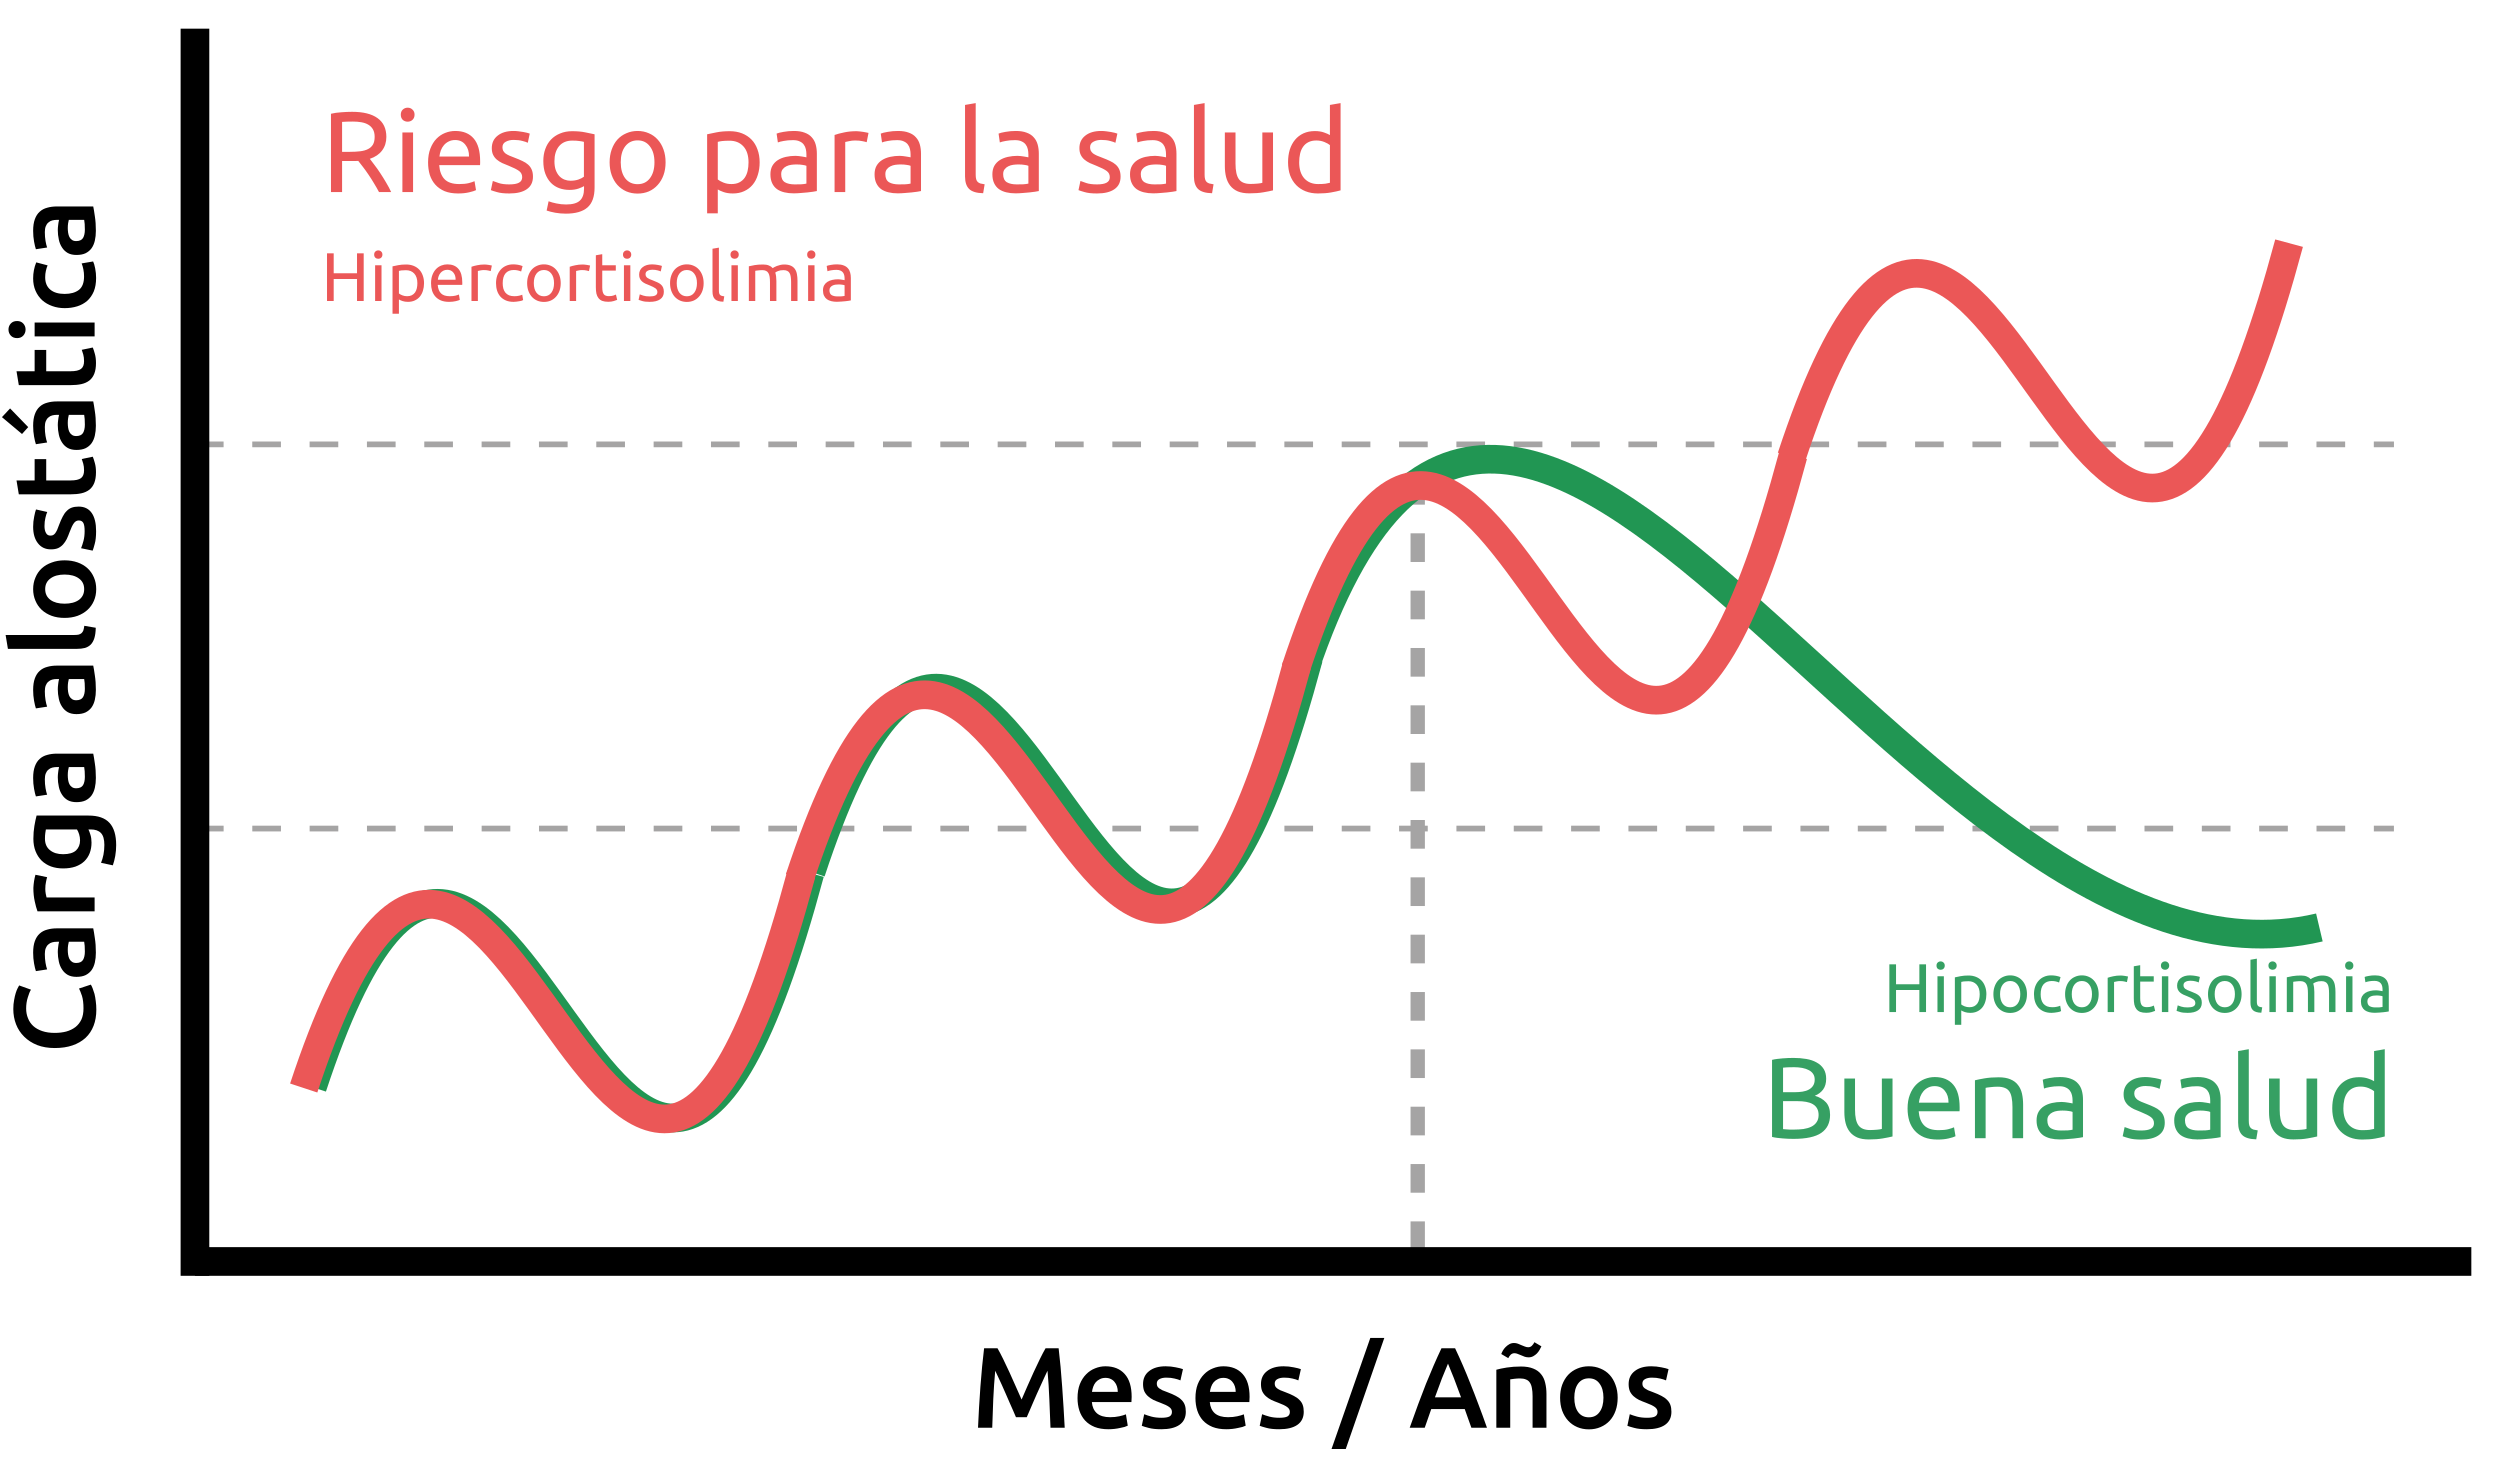 <svg width="872" height="513" viewBox="0 0 872 513" fill="none" xmlns="http://www.w3.org/2000/svg">
<line x1="68" y1="289" x2="835" y2="289" stroke="#A5A4A4" stroke-width="2" stroke-dasharray="10 10"/>
<line x1="67.988" y1="155" x2="835.012" y2="155" stroke="#A5A4A4" stroke-width="2" stroke-dasharray="10 10"/>
<line x1="494.5" y1="436.019" x2="494.5" y2="166" stroke="#A5A4A4" stroke-width="5" stroke-dasharray="10 10"/>
<g filter="url(#filter0_d_652_147)">
<path d="M68 441L68 6" stroke="black" stroke-width="10"/>
</g>
<g filter="url(#filter1_d_652_147)">
<path d="M68 436H862" stroke="black" stroke-width="10"/>
</g>
<path d="M347.93 470.28C348.517 471.293 349.17 472.533 349.89 474C350.61 475.467 351.344 477.013 352.09 478.64C352.837 480.24 353.57 481.88 354.29 483.56C355.037 485.213 355.717 486.747 356.33 488.16C356.944 486.747 357.61 485.213 358.33 483.56C359.05 481.88 359.784 480.24 360.53 478.64C361.277 477.013 362.01 475.467 362.73 474C363.45 472.533 364.104 471.293 364.69 470.28H369.25C369.49 472.307 369.717 474.467 369.93 476.76C370.144 479.027 370.33 481.36 370.49 483.76C370.677 486.133 370.837 488.533 370.97 490.96C371.13 493.36 371.264 495.707 371.37 498H366.41C366.304 494.773 366.17 491.453 366.01 488.04C365.877 484.627 365.664 481.32 365.37 478.12C365.077 478.733 364.73 479.467 364.33 480.32C363.93 481.173 363.504 482.107 363.05 483.12C362.597 484.107 362.13 485.133 361.65 486.2C361.197 487.267 360.744 488.307 360.29 489.32C359.864 490.307 359.464 491.24 359.09 492.12C358.717 492.973 358.397 493.707 358.13 494.32H354.37C354.104 493.707 353.784 492.96 353.41 492.08C353.037 491.2 352.624 490.267 352.17 489.28C351.744 488.267 351.29 487.227 350.81 486.16C350.357 485.093 349.904 484.067 349.45 483.08C348.997 482.093 348.57 481.173 348.17 480.32C347.77 479.44 347.424 478.707 347.13 478.12C346.837 481.32 346.61 484.627 346.45 488.04C346.317 491.453 346.197 494.773 346.09 498H341.13C341.237 495.707 341.357 493.333 341.49 490.88C341.65 488.427 341.81 486 341.97 483.6C342.157 481.173 342.357 478.827 342.57 476.56C342.784 474.293 343.01 472.2 343.25 470.28H347.93ZM375.842 487.64C375.842 485.8 376.109 484.187 376.642 482.8C377.202 481.413 377.935 480.267 378.842 479.36C379.749 478.427 380.789 477.733 381.962 477.28C383.135 476.8 384.335 476.56 385.562 476.56C388.442 476.56 390.682 477.453 392.282 479.24C393.909 481.027 394.722 483.693 394.722 487.24C394.722 487.507 394.709 487.813 394.682 488.16C394.682 488.48 394.669 488.773 394.642 489.04H380.842C380.975 490.72 381.562 492.027 382.602 492.96C383.669 493.867 385.202 494.32 387.202 494.32C388.375 494.32 389.442 494.213 390.402 494C391.389 493.787 392.162 493.56 392.722 493.32L393.362 497.28C393.095 497.413 392.722 497.56 392.242 497.72C391.789 497.853 391.255 497.973 390.642 498.08C390.055 498.213 389.415 498.32 388.722 498.4C388.029 498.48 387.322 498.52 386.602 498.52C384.762 498.52 383.162 498.253 381.802 497.72C380.442 497.16 379.322 496.4 378.442 495.44C377.562 494.453 376.909 493.307 376.482 492C376.055 490.667 375.842 489.213 375.842 487.64ZM389.882 485.48C389.882 484.813 389.789 484.187 389.602 483.6C389.415 482.987 389.135 482.467 388.762 482.04C388.415 481.587 387.975 481.24 387.442 481C386.935 480.733 386.322 480.6 385.602 480.6C384.855 480.6 384.202 480.747 383.642 481.04C383.082 481.307 382.602 481.667 382.202 482.12C381.829 482.573 381.535 483.093 381.322 483.68C381.109 484.267 380.962 484.867 380.882 485.48H389.882ZM405.093 494.52C406.373 494.52 407.307 494.373 407.893 494.08C408.48 493.76 408.773 493.227 408.773 492.48C408.773 491.787 408.453 491.213 407.813 490.76C407.2 490.307 406.173 489.813 404.733 489.28C403.853 488.96 403.04 488.627 402.293 488.28C401.573 487.907 400.947 487.48 400.413 487C399.88 486.52 399.453 485.947 399.133 485.28C398.84 484.587 398.693 483.747 398.693 482.76C398.693 480.84 399.4 479.333 400.813 478.24C402.227 477.12 404.147 476.56 406.573 476.56C407.8 476.56 408.973 476.68 410.093 476.92C411.213 477.133 412.053 477.347 412.613 477.56L411.733 481.48C411.2 481.24 410.52 481.027 409.693 480.84C408.867 480.627 407.907 480.52 406.813 480.52C405.827 480.52 405.027 480.693 404.413 481.04C403.8 481.36 403.493 481.867 403.493 482.56C403.493 482.907 403.547 483.213 403.653 483.48C403.787 483.747 404 484 404.293 484.24C404.587 484.453 404.973 484.68 405.453 484.92C405.933 485.133 406.52 485.36 407.213 485.6C408.36 486.027 409.333 486.453 410.133 486.88C410.933 487.28 411.587 487.747 412.093 488.28C412.627 488.787 413.013 489.373 413.253 490.04C413.493 490.707 413.613 491.507 413.613 492.44C413.613 494.44 412.867 495.96 411.373 497C409.907 498.013 407.8 498.52 405.053 498.52C403.213 498.52 401.733 498.36 400.613 498.04C399.493 497.747 398.707 497.507 398.253 497.32L399.093 493.28C399.813 493.573 400.667 493.853 401.653 494.12C402.667 494.387 403.813 494.52 405.093 494.52ZM416.975 487.64C416.975 485.8 417.241 484.187 417.775 482.8C418.335 481.413 419.068 480.267 419.975 479.36C420.881 478.427 421.921 477.733 423.095 477.28C424.268 476.8 425.468 476.56 426.695 476.56C429.575 476.56 431.815 477.453 433.415 479.24C435.041 481.027 435.855 483.693 435.855 487.24C435.855 487.507 435.841 487.813 435.815 488.16C435.815 488.48 435.801 488.773 435.775 489.04H421.975C422.108 490.72 422.695 492.027 423.735 492.96C424.801 493.867 426.335 494.32 428.335 494.32C429.508 494.32 430.575 494.213 431.535 494C432.521 493.787 433.295 493.56 433.855 493.32L434.495 497.28C434.228 497.413 433.855 497.56 433.375 497.72C432.921 497.853 432.388 497.973 431.775 498.08C431.188 498.213 430.548 498.32 429.855 498.4C429.161 498.48 428.455 498.52 427.735 498.52C425.895 498.52 424.295 498.253 422.935 497.72C421.575 497.16 420.455 496.4 419.575 495.44C418.695 494.453 418.041 493.307 417.615 492C417.188 490.667 416.975 489.213 416.975 487.64ZM431.015 485.48C431.015 484.813 430.921 484.187 430.735 483.6C430.548 482.987 430.268 482.467 429.895 482.04C429.548 481.587 429.108 481.24 428.575 481C428.068 480.733 427.455 480.6 426.735 480.6C425.988 480.6 425.335 480.747 424.775 481.04C424.215 481.307 423.735 481.667 423.335 482.12C422.961 482.573 422.668 483.093 422.455 483.68C422.241 484.267 422.095 484.867 422.015 485.48H431.015ZM446.226 494.52C447.506 494.52 448.44 494.373 449.026 494.08C449.613 493.76 449.906 493.227 449.906 492.48C449.906 491.787 449.586 491.213 448.946 490.76C448.333 490.307 447.306 489.813 445.866 489.28C444.986 488.96 444.173 488.627 443.426 488.28C442.706 487.907 442.08 487.48 441.546 487C441.013 486.52 440.586 485.947 440.266 485.28C439.973 484.587 439.826 483.747 439.826 482.76C439.826 480.84 440.533 479.333 441.946 478.24C443.36 477.12 445.28 476.56 447.706 476.56C448.933 476.56 450.106 476.68 451.226 476.92C452.346 477.133 453.186 477.347 453.746 477.56L452.866 481.48C452.333 481.24 451.653 481.027 450.826 480.84C450 480.627 449.04 480.52 447.946 480.52C446.96 480.52 446.16 480.693 445.546 481.04C444.933 481.36 444.626 481.867 444.626 482.56C444.626 482.907 444.68 483.213 444.786 483.48C444.92 483.747 445.133 484 445.426 484.24C445.72 484.453 446.106 484.68 446.586 484.92C447.066 485.133 447.653 485.36 448.346 485.6C449.493 486.027 450.466 486.453 451.266 486.88C452.066 487.28 452.72 487.747 453.226 488.28C453.76 488.787 454.146 489.373 454.386 490.04C454.626 490.707 454.746 491.507 454.746 492.44C454.746 494.44 454 495.96 452.506 497C451.04 498.013 448.933 498.52 446.186 498.52C444.346 498.52 442.866 498.36 441.746 498.04C440.626 497.747 439.84 497.507 439.386 497.32L440.226 493.28C440.946 493.573 441.8 493.853 442.786 494.12C443.8 494.387 444.946 494.52 446.226 494.52ZM469.403 505.4H464.443L477.963 466.68H482.843L469.403 505.4ZM513.22 498C512.847 496.907 512.46 495.827 512.06 494.76C511.66 493.693 511.273 492.6 510.9 491.48H499.22C498.847 492.6 498.46 493.707 498.06 494.8C497.687 495.867 497.313 496.933 496.94 498H491.7C492.74 495.04 493.727 492.307 494.66 489.8C495.593 487.293 496.5 484.92 497.38 482.68C498.287 480.44 499.18 478.307 500.06 476.28C500.94 474.253 501.847 472.253 502.78 470.28H507.54C508.473 472.253 509.38 474.253 510.26 476.28C511.14 478.307 512.02 480.44 512.9 482.68C513.807 484.92 514.727 487.293 515.66 489.8C516.62 492.307 517.62 495.04 518.66 498H513.22ZM505.06 475.64C504.447 477.053 503.74 478.773 502.94 480.8C502.167 482.827 501.353 485.027 500.5 487.4H509.62C508.767 485.027 507.94 482.813 507.14 480.76C506.34 478.707 505.647 477 505.06 475.64ZM521.924 477.76C522.857 477.493 524.07 477.24 525.564 477C527.057 476.76 528.71 476.64 530.524 476.64C532.23 476.64 533.657 476.88 534.804 477.36C535.95 477.813 536.857 478.467 537.524 479.32C538.217 480.147 538.697 481.16 538.964 482.36C539.257 483.533 539.404 484.827 539.404 486.24V498H534.564V487C534.564 485.88 534.484 484.933 534.324 484.16C534.19 483.36 533.95 482.72 533.604 482.24C533.284 481.733 532.83 481.373 532.244 481.16C531.684 480.92 530.99 480.8 530.164 480.8C529.55 480.8 528.91 480.84 528.244 480.92C527.577 481 527.084 481.067 526.764 481.12V498H521.924V477.76ZM537.644 469.6C537.484 469.973 537.27 470.387 537.004 470.84C536.764 471.267 536.457 471.68 536.084 472.08C535.71 472.453 535.284 472.773 534.804 473.04C534.324 473.307 533.79 473.44 533.204 473.44C532.724 473.44 532.27 473.373 531.844 473.24C531.417 473.08 530.99 472.907 530.564 472.72C530.164 472.533 529.764 472.373 529.364 472.24C528.99 472.08 528.617 472 528.244 472C527.737 472 527.297 472.173 526.924 472.52C526.577 472.867 526.297 473.267 526.084 473.72L523.644 472.28C523.777 471.907 523.964 471.507 524.204 471.08C524.47 470.627 524.79 470.213 525.164 469.84C525.564 469.44 526.004 469.107 526.484 468.84C526.964 468.573 527.497 468.44 528.084 468.44C528.564 468.44 529.017 468.52 529.444 468.68C529.87 468.84 530.284 469.013 530.684 469.2C531.11 469.36 531.51 469.52 531.884 469.68C532.284 469.84 532.67 469.92 533.044 469.92C533.55 469.92 533.977 469.747 534.324 469.4C534.697 469.027 534.99 468.613 535.204 468.16L537.644 469.6ZM564.242 487.52C564.242 489.173 564.002 490.68 563.522 492.04C563.042 493.4 562.362 494.56 561.482 495.52C560.602 496.48 559.536 497.227 558.282 497.76C557.056 498.293 555.696 498.56 554.202 498.56C552.709 498.56 551.349 498.293 550.122 497.76C548.896 497.227 547.842 496.48 546.962 495.52C546.082 494.56 545.389 493.4 544.882 492.04C544.402 490.68 544.162 489.173 544.162 487.52C544.162 485.867 544.402 484.373 544.882 483.04C545.389 481.68 546.082 480.52 546.962 479.56C547.869 478.6 548.936 477.867 550.162 477.36C551.389 476.827 552.736 476.56 554.202 476.56C555.669 476.56 557.016 476.827 558.242 477.36C559.496 477.867 560.562 478.6 561.442 479.56C562.322 480.52 563.002 481.68 563.482 483.04C563.989 484.373 564.242 485.867 564.242 487.52ZM559.282 487.52C559.282 485.44 558.829 483.8 557.922 482.6C557.042 481.373 555.802 480.76 554.202 480.76C552.602 480.76 551.349 481.373 550.442 482.6C549.562 483.8 549.122 485.44 549.122 487.52C549.122 489.627 549.562 491.293 550.442 492.52C551.349 493.747 552.602 494.36 554.202 494.36C555.802 494.36 557.042 493.747 557.922 492.52C558.829 491.293 559.282 489.627 559.282 487.52ZM574.468 494.52C575.748 494.52 576.682 494.373 577.268 494.08C577.855 493.76 578.148 493.227 578.148 492.48C578.148 491.787 577.828 491.213 577.188 490.76C576.575 490.307 575.548 489.813 574.108 489.28C573.228 488.96 572.415 488.627 571.668 488.28C570.948 487.907 570.322 487.48 569.788 487C569.255 486.52 568.828 485.947 568.508 485.28C568.215 484.587 568.068 483.747 568.068 482.76C568.068 480.84 568.775 479.333 570.188 478.24C571.602 477.12 573.522 476.56 575.948 476.56C577.175 476.56 578.348 476.68 579.468 476.92C580.588 477.133 581.428 477.347 581.988 477.56L581.108 481.48C580.575 481.24 579.895 481.027 579.068 480.84C578.242 480.627 577.282 480.52 576.188 480.52C575.202 480.52 574.402 480.693 573.788 481.04C573.175 481.36 572.868 481.867 572.868 482.56C572.868 482.907 572.922 483.213 573.028 483.48C573.162 483.747 573.375 484 573.668 484.24C573.962 484.453 574.348 484.68 574.828 484.92C575.308 485.133 575.895 485.36 576.588 485.6C577.735 486.027 578.708 486.453 579.508 486.88C580.308 487.28 580.962 487.747 581.468 488.28C582.002 488.787 582.388 489.373 582.628 490.04C582.868 490.707 582.988 491.507 582.988 492.44C582.988 494.44 582.242 495.96 580.748 497C579.282 498.013 577.175 498.52 574.428 498.52C572.588 498.52 571.108 498.36 569.988 498.04C568.868 497.747 568.082 497.507 567.628 497.32L568.468 493.28C569.188 493.573 570.042 493.853 571.028 494.12C572.042 494.387 573.188 494.52 574.468 494.52Z" fill="black"/>
<path d="M33.6 352.196C33.6 354.276 33.28 356.143 32.64 357.796C32 359.449 31.067 360.849 29.84 361.996C28.587 363.143 27.067 364.023 25.28 364.636C23.493 365.249 21.44 365.556 19.12 365.556C16.8 365.556 14.747 365.209 12.96 364.516C11.173 363.796 9.667 362.823 8.44 361.596C7.187 360.369 6.24 358.929 5.6 357.276C4.96 355.623 4.64 353.849 4.64 351.956C4.64 350.809 4.733 349.769 4.92 348.836C5.08 347.903 5.267 347.089 5.48 346.396C5.693 345.703 5.92 345.129 6.16 344.676C6.4 344.223 6.573 343.903 6.68 343.716L10.8 345.196C10.4 345.836 10.027 346.756 9.68 347.956C9.307 349.129 9.12 350.409 9.12 351.796C9.12 352.996 9.333 354.116 9.76 355.156C10.16 356.196 10.773 357.103 11.6 357.876C12.427 358.623 13.467 359.209 14.72 359.636C15.973 360.063 17.427 360.276 19.08 360.276C20.547 360.276 21.893 360.116 23.12 359.796C24.347 359.449 25.413 358.929 26.32 358.236C27.2 357.543 27.893 356.663 28.4 355.596C28.88 354.529 29.12 353.249 29.12 351.756C29.12 349.969 28.947 348.516 28.6 347.396C28.227 346.276 27.88 345.409 27.56 344.796L31.68 343.436C31.893 343.756 32.107 344.196 32.32 344.756C32.533 345.289 32.747 345.929 32.96 346.676C33.147 347.423 33.293 348.263 33.4 349.196C33.533 350.129 33.6 351.129 33.6 352.196ZM29.6 331.888C29.6 330.395 29.52 329.261 29.36 328.488H24C23.92 328.755 23.84 329.141 23.76 329.648C23.68 330.155 23.64 330.715 23.64 331.328C23.64 331.861 23.68 332.408 23.76 332.968C23.84 333.501 23.987 333.995 24.2 334.448C24.413 334.875 24.72 335.221 25.12 335.488C25.493 335.755 25.973 335.888 26.56 335.888C27.707 335.888 28.507 335.528 28.96 334.808C29.387 334.088 29.6 333.115 29.6 331.888ZM11.56 332.288C11.56 330.688 11.76 329.341 12.16 328.248C12.56 327.155 13.12 326.288 13.84 325.648C14.56 324.981 15.44 324.515 16.48 324.248C17.493 323.955 18.613 323.808 19.84 323.808H32.52C32.68 324.555 32.867 325.688 33.08 327.208C33.32 328.701 33.44 330.395 33.44 332.288C33.44 333.541 33.32 334.688 33.08 335.728C32.84 336.768 32.453 337.661 31.92 338.408C31.387 339.128 30.693 339.701 29.84 340.128C28.987 340.528 27.933 340.728 26.68 340.728C25.48 340.728 24.467 340.501 23.64 340.048C22.813 339.568 22.147 338.928 21.64 338.128C21.107 337.328 20.733 336.408 20.52 335.368C20.28 334.301 20.16 333.195 20.16 332.048C20.16 331.515 20.2 330.955 20.28 330.368C20.333 329.781 20.44 329.155 20.6 328.488H19.8C19.24 328.488 18.707 328.555 18.2 328.688C17.693 328.821 17.253 329.061 16.88 329.408C16.48 329.728 16.173 330.168 15.96 330.728C15.747 331.261 15.64 331.941 15.64 332.768C15.64 333.888 15.72 334.915 15.88 335.848C16.04 336.781 16.227 337.541 16.44 338.128L12.52 338.728C12.307 338.115 12.093 337.221 11.88 336.048C11.667 334.875 11.56 333.621 11.56 332.288ZM16.44 305.961C16.307 306.361 16.173 306.921 16.04 307.641C15.88 308.334 15.8 309.148 15.8 310.081C15.8 310.614 15.853 311.188 15.96 311.801C16.067 312.388 16.16 312.801 16.24 313.041H33V317.881H13.08C12.733 316.948 12.413 315.788 12.12 314.401C11.8 312.988 11.64 311.428 11.64 309.721C11.64 309.401 11.667 309.028 11.72 308.601C11.747 308.174 11.8 307.748 11.88 307.321C11.933 306.894 12.013 306.481 12.12 306.081C12.2 305.681 12.28 305.361 12.36 305.121L16.44 305.961ZM22 297.948C24.053 297.948 25.56 297.508 26.52 296.628C27.453 295.721 27.92 294.561 27.92 293.148C27.92 292.375 27.813 291.655 27.6 290.988C27.387 290.295 27.133 289.735 26.84 289.308H16C15.92 289.655 15.853 290.081 15.8 290.588C15.72 291.095 15.68 291.735 15.68 292.508C15.68 294.268 16.267 295.615 17.44 296.548C18.587 297.481 20.107 297.948 22 297.948ZM30.88 284.468C34.213 284.468 36.653 285.321 38.2 287.028C39.747 288.708 40.52 291.295 40.52 294.788C40.52 296.068 40.413 297.321 40.2 298.548C39.987 299.748 39.707 300.841 39.36 301.828L35.24 300.948C35.587 300.121 35.867 299.188 36.08 298.148C36.293 297.081 36.4 295.935 36.4 294.708C36.4 292.761 36 291.375 35.2 290.548C34.4 289.721 33.213 289.308 31.64 289.308H30.84C31.08 289.788 31.32 290.428 31.56 291.228C31.8 292.001 31.92 292.895 31.92 293.908C31.92 295.241 31.707 296.468 31.28 297.588C30.853 298.681 30.227 299.628 29.4 300.428C28.573 301.201 27.547 301.815 26.32 302.268C25.067 302.695 23.627 302.908 22 302.908C20.48 302.908 19.08 302.681 17.8 302.228C16.52 301.748 15.427 301.068 14.52 300.188C13.613 299.281 12.907 298.188 12.4 296.908C11.893 295.628 11.64 294.175 11.64 292.548C11.64 290.975 11.76 289.481 12 288.068C12.24 286.655 12.493 285.455 12.76 284.468H30.88ZM29.6 270.951C29.6 269.457 29.52 268.324 29.36 267.551H24C23.92 267.817 23.84 268.204 23.76 268.711C23.68 269.217 23.64 269.777 23.64 270.391C23.64 270.924 23.68 271.471 23.76 272.031C23.84 272.564 23.987 273.057 24.2 273.511C24.413 273.937 24.72 274.284 25.12 274.551C25.493 274.817 25.973 274.951 26.56 274.951C27.707 274.951 28.507 274.591 28.96 273.871C29.387 273.151 29.6 272.177 29.6 270.951ZM11.56 271.351C11.56 269.751 11.76 268.404 12.16 267.311C12.56 266.217 13.12 265.351 13.84 264.711C14.56 264.044 15.44 263.577 16.48 263.311C17.493 263.017 18.613 262.871 19.84 262.871H32.52C32.68 263.617 32.867 264.751 33.08 266.271C33.32 267.764 33.44 269.457 33.44 271.351C33.44 272.604 33.32 273.751 33.08 274.791C32.84 275.831 32.453 276.724 31.92 277.471C31.387 278.191 30.693 278.764 29.84 279.191C28.987 279.591 27.933 279.791 26.68 279.791C25.48 279.791 24.467 279.564 23.64 279.111C22.813 278.631 22.147 277.991 21.64 277.191C21.107 276.391 20.733 275.471 20.52 274.431C20.28 273.364 20.16 272.257 20.16 271.111C20.16 270.577 20.2 270.017 20.28 269.431C20.333 268.844 20.44 268.217 20.6 267.551H19.8C19.24 267.551 18.707 267.617 18.2 267.751C17.693 267.884 17.253 268.124 16.88 268.471C16.48 268.791 16.173 269.231 15.96 269.791C15.747 270.324 15.64 271.004 15.64 271.831C15.64 272.951 15.72 273.977 15.88 274.911C16.04 275.844 16.227 276.604 16.44 277.191L12.52 277.791C12.307 277.177 12.093 276.284 11.88 275.111C11.667 273.937 11.56 272.684 11.56 271.351ZM29.6 240.247C29.6 238.754 29.52 237.621 29.36 236.847H24C23.92 237.114 23.84 237.501 23.76 238.007C23.68 238.514 23.64 239.074 23.64 239.687C23.64 240.221 23.68 240.767 23.76 241.327C23.84 241.861 23.987 242.354 24.2 242.807C24.413 243.234 24.72 243.581 25.12 243.847C25.493 244.114 25.973 244.247 26.56 244.247C27.707 244.247 28.507 243.887 28.96 243.167C29.387 242.447 29.6 241.474 29.6 240.247ZM11.56 240.647C11.56 239.047 11.76 237.701 12.16 236.607C12.56 235.514 13.12 234.647 13.84 234.007C14.56 233.341 15.44 232.874 16.48 232.607C17.493 232.314 18.613 232.167 19.84 232.167H32.52C32.68 232.914 32.867 234.047 33.08 235.567C33.32 237.061 33.44 238.754 33.44 240.647C33.44 241.901 33.32 243.047 33.08 244.087C32.84 245.127 32.453 246.021 31.92 246.767C31.387 247.487 30.693 248.061 29.84 248.487C28.987 248.887 27.933 249.087 26.68 249.087C25.48 249.087 24.467 248.861 23.64 248.407C22.813 247.927 22.147 247.287 21.64 246.487C21.107 245.687 20.733 244.767 20.52 243.727C20.28 242.661 20.16 241.554 20.16 240.408C20.16 239.874 20.2 239.314 20.28 238.727C20.333 238.141 20.44 237.514 20.6 236.847H19.8C19.24 236.847 18.707 236.914 18.2 237.047C17.693 237.181 17.253 237.421 16.88 237.767C16.48 238.087 16.173 238.527 15.96 239.087C15.747 239.621 15.64 240.301 15.64 241.127C15.64 242.247 15.72 243.274 15.88 244.207C16.04 245.141 16.227 245.901 16.44 246.487L12.52 247.087C12.307 246.474 12.093 245.581 11.88 244.407C11.667 243.234 11.56 241.981 11.56 240.647ZM33.4 218.96C33.373 220.4 33.213 221.6 32.92 222.56C32.627 223.494 32.213 224.24 31.68 224.8C31.12 225.36 30.44 225.76 29.64 226C28.813 226.214 27.88 226.32 26.84 226.32H2.76L1.96 221.48H25.92C26.507 221.48 27 221.44 27.4 221.36C27.8 221.254 28.147 221.08 28.44 220.84C28.707 220.6 28.92 220.28 29.08 219.88C29.213 219.454 29.32 218.92 29.4 218.28L33.4 218.96ZM22.52 195.445C24.173 195.445 25.68 195.685 27.04 196.165C28.4 196.645 29.56 197.325 30.52 198.205C31.48 199.085 32.227 200.152 32.76 201.405C33.293 202.632 33.56 203.992 33.56 205.485C33.56 206.979 33.293 208.339 32.76 209.565C32.227 210.792 31.48 211.845 30.52 212.725C29.56 213.605 28.4 214.299 27.04 214.805C25.68 215.285 24.173 215.525 22.52 215.525C20.867 215.525 19.373 215.285 18.04 214.805C16.68 214.299 15.52 213.605 14.56 212.725C13.6 211.819 12.867 210.752 12.36 209.525C11.827 208.299 11.56 206.952 11.56 205.485C11.56 204.019 11.827 202.672 12.36 201.445C12.867 200.192 13.6 199.125 14.56 198.245C15.52 197.365 16.68 196.685 18.04 196.205C19.373 195.699 20.867 195.445 22.52 195.445ZM22.52 200.405C20.44 200.405 18.8 200.859 17.6 201.765C16.373 202.645 15.76 203.885 15.76 205.485C15.76 207.085 16.373 208.339 17.6 209.245C18.8 210.125 20.44 210.565 22.52 210.565C24.627 210.565 26.293 210.125 27.52 209.245C28.747 208.339 29.36 207.085 29.36 205.485C29.36 203.885 28.747 202.645 27.52 201.765C26.293 200.859 24.627 200.405 22.52 200.405ZM29.52 185.219C29.52 183.939 29.373 183.006 29.08 182.419C28.76 181.832 28.227 181.539 27.48 181.539C26.787 181.539 26.213 181.859 25.76 182.499C25.307 183.112 24.813 184.139 24.28 185.579C23.96 186.459 23.627 187.272 23.28 188.019C22.907 188.739 22.48 189.366 22 189.899C21.52 190.432 20.947 190.859 20.28 191.179C19.587 191.472 18.747 191.619 17.76 191.619C15.84 191.619 14.333 190.912 13.24 189.499C12.12 188.086 11.56 186.166 11.56 183.739C11.56 182.512 11.68 181.339 11.92 180.219C12.133 179.099 12.347 178.259 12.56 177.699L16.48 178.579C16.24 179.112 16.027 179.792 15.84 180.619C15.627 181.446 15.52 182.406 15.52 183.499C15.52 184.486 15.693 185.286 16.04 185.899C16.36 186.512 16.867 186.819 17.56 186.819C17.907 186.819 18.213 186.766 18.48 186.659C18.747 186.526 19 186.312 19.24 186.019C19.453 185.726 19.68 185.339 19.92 184.859C20.133 184.379 20.36 183.792 20.6 183.099C21.027 181.952 21.453 180.979 21.88 180.179C22.28 179.379 22.747 178.726 23.28 178.219C23.787 177.686 24.373 177.299 25.04 177.059C25.707 176.819 26.507 176.699 27.44 176.699C29.44 176.699 30.96 177.446 32 178.939C33.013 180.406 33.52 182.512 33.52 185.259C33.52 187.099 33.36 188.579 33.04 189.699C32.747 190.819 32.507 191.606 32.32 192.059L28.28 191.219C28.573 190.499 28.853 189.646 29.12 188.659C29.387 187.646 29.52 186.499 29.52 185.219ZM6.56 172.418L5.76 167.578H12.08L12.08 160.138H16.12V167.578H24.64C26.32 167.578 27.52 167.311 28.24 166.778C28.96 166.244 29.32 165.338 29.32 164.058C29.32 163.178 29.227 162.404 29.04 161.738C28.853 161.044 28.68 160.498 28.52 160.098L32.36 159.298C32.6 159.858 32.84 160.591 33.08 161.498C33.347 162.404 33.48 163.471 33.48 164.698C33.48 166.191 33.28 167.444 32.88 168.458C32.48 169.444 31.907 170.231 31.16 170.818C30.387 171.404 29.467 171.818 28.4 172.058C27.307 172.298 26.067 172.418 24.68 172.418H6.56ZM29.6 148.099C29.6 146.606 29.52 145.472 29.36 144.699H24C23.92 144.966 23.84 145.352 23.76 145.859C23.68 146.366 23.64 146.926 23.64 147.539C23.64 148.072 23.68 148.619 23.76 149.179C23.84 149.712 23.987 150.206 24.2 150.659C24.413 151.086 24.72 151.432 25.12 151.699C25.493 151.966 25.973 152.099 26.56 152.099C27.707 152.099 28.507 151.739 28.96 151.019C29.387 150.299 29.6 149.326 29.6 148.099ZM11.56 148.499C11.56 146.899 11.76 145.552 12.16 144.459C12.56 143.366 13.12 142.499 13.84 141.859C14.56 141.192 15.44 140.726 16.48 140.459C17.493 140.166 18.613 140.019 19.84 140.019H32.52C32.68 140.766 32.867 141.899 33.08 143.419C33.32 144.912 33.44 146.606 33.44 148.499C33.44 149.752 33.32 150.899 33.08 151.939C32.84 152.979 32.453 153.872 31.92 154.619C31.387 155.339 30.693 155.912 29.84 156.339C28.987 156.739 27.933 156.939 26.68 156.939C25.48 156.939 24.467 156.712 23.64 156.259C22.813 155.779 22.147 155.139 21.64 154.339C21.107 153.539 20.733 152.619 20.52 151.579C20.28 150.512 20.16 149.406 20.16 148.259C20.16 147.726 20.2 147.166 20.28 146.579C20.333 145.992 20.44 145.366 20.6 144.699H19.8C19.24 144.699 18.707 144.766 18.2 144.899C17.693 145.032 17.253 145.272 16.88 145.619C16.48 145.939 16.173 146.379 15.96 146.939C15.747 147.472 15.64 148.152 15.64 148.979C15.64 150.099 15.72 151.126 15.88 152.059C16.04 152.992 16.227 153.752 16.44 154.339L12.52 154.939C12.307 154.326 12.093 153.432 11.88 152.259C11.667 151.086 11.56 149.832 11.56 148.499ZM3.52 142.459L9.84 148.979L7.68 151.379L0.68 145.499L3.52 142.459ZM6.56 134.332L5.76 129.492H12.08V122.052H16.12V129.492H24.64C26.32 129.492 27.52 129.225 28.24 128.692C28.96 128.159 29.32 127.252 29.32 125.972C29.32 125.092 29.227 124.319 29.04 123.652C28.853 122.959 28.68 122.412 28.52 122.012L32.36 121.212C32.6 121.772 32.84 122.505 33.08 123.412C33.347 124.319 33.48 125.385 33.48 126.612C33.48 128.105 33.28 129.359 32.88 130.372C32.48 131.359 31.907 132.145 31.16 132.732C30.387 133.319 29.467 133.732 28.4 133.972C27.307 134.212 26.067 134.332 24.68 134.332H6.56ZM33 112.493L33 117.333H12.08V112.493H33ZM5.96 111.973C6.867 111.973 7.587 112.266 8.12 112.853C8.653 113.44 8.92 114.133 8.92 114.933C8.92 115.76 8.653 116.466 8.12 117.053C7.587 117.64 6.867 117.933 5.96 117.933C5.027 117.933 4.293 117.64 3.76 117.053C3.227 116.466 2.96 115.76 2.96 114.933C2.96 114.133 3.227 113.44 3.76 112.853C4.293 112.266 5.027 111.973 5.96 111.973ZM22.56 107.478C21.013 107.478 19.573 107.238 18.24 106.758C16.88 106.278 15.707 105.598 14.72 104.718C13.733 103.812 12.96 102.718 12.4 101.438C11.84 100.158 11.56 98.718 11.56 97.118C11.56 95.145 11.92 93.278 12.64 91.518L16.6 92.558C16.36 93.118 16.16 93.758 16 94.478C15.84 95.172 15.76 95.918 15.76 96.718C15.76 98.612 16.36 100.052 17.56 101.038C18.733 102.025 20.4 102.518 22.56 102.518C24.64 102.518 26.293 102.052 27.52 101.118C28.72 100.185 29.32 98.612 29.32 96.398C29.32 95.572 29.24 94.758 29.08 93.958C28.92 93.158 28.72 92.465 28.48 91.878L32.48 91.198C32.747 91.732 32.987 92.545 33.2 93.638C33.413 94.705 33.52 95.812 33.52 96.958C33.52 98.745 33.253 100.305 32.72 101.638C32.16 102.945 31.4 104.038 30.44 104.918C29.453 105.772 28.293 106.412 26.96 106.838C25.6 107.265 24.133 107.478 22.56 107.478ZM29.6 80.091C29.6 78.598 29.52 77.465 29.36 76.691H24C23.92 76.958 23.84 77.345 23.76 77.851C23.68 78.358 23.64 78.918 23.64 79.531C23.64 80.065 23.68 80.611 23.76 81.171C23.84 81.705 23.987 82.198 24.2 82.651C24.413 83.078 24.72 83.425 25.12 83.691C25.493 83.958 25.973 84.091 26.56 84.091C27.707 84.091 28.507 83.731 28.96 83.011C29.387 82.291 29.6 81.318 29.6 80.091ZM11.56 80.491C11.56 78.891 11.76 77.545 12.16 76.451C12.56 75.358 13.12 74.491 13.84 73.851C14.56 73.185 15.44 72.718 16.48 72.451C17.493 72.158 18.613 72.011 19.84 72.011H32.52C32.68 72.758 32.867 73.891 33.08 75.411C33.32 76.905 33.44 78.598 33.44 80.491C33.44 81.745 33.32 82.891 33.08 83.931C32.84 84.971 32.453 85.865 31.92 86.611C31.387 87.331 30.693 87.905 29.84 88.331C28.987 88.731 27.933 88.931 26.68 88.931C25.48 88.931 24.467 88.705 23.64 88.251C22.813 87.771 22.147 87.131 21.64 86.331C21.107 85.531 20.733 84.611 20.52 83.571C20.28 82.505 20.16 81.398 20.16 80.251C20.16 79.718 20.2 79.158 20.28 78.571C20.333 77.985 20.44 77.358 20.6 76.691H19.8C19.24 76.691 18.707 76.758 18.2 76.891C17.693 77.025 17.253 77.265 16.88 77.611C16.48 77.931 16.173 78.371 15.96 78.931C15.747 79.465 15.64 80.145 15.64 80.971C15.64 82.091 15.72 83.118 15.88 84.051C16.04 84.985 16.227 85.745 16.44 86.331L12.52 86.931C12.307 86.318 12.093 85.425 11.88 84.251C11.667 83.078 11.56 81.825 11.56 80.491Z" fill="black"/>
<g filter="url(#filter2_d_652_147)">
<path d="M108.935 369.183C176.459 164.575 217.332 537.068 282.493 294.54" stroke="#219653" stroke-width="10"/>
<path d="M282.869 294.137C350.394 89.529 391.266 462.022 456.428 219.494" stroke="#219653" stroke-width="10"/>
<path d="M454.857 223.685C528.736 5.049 667 347 809 313.5" stroke="#219653" stroke-width="10"/>
</g>
<g filter="url(#filter3_d_652_147)">
<path d="M105.935 369.5C173.459 164.892 214.332 537.385 279.493 294.857" stroke="#EB5757" stroke-width="10"/>
<path d="M278.869 296.454C346.394 91.846 387.266 464.339 452.428 221.811" stroke="#EB5757" stroke-width="10"/>
<path d="M451.869 223.454C519.394 18.846 560.266 391.339 625.428 148.811" stroke="#EB5757" stroke-width="10"/>
<path d="M624.869 149.454C692.394 -55.154 733.266 317.339 798.428 74.811" stroke="#EB5757" stroke-width="10"/>
</g>
<path d="M129 55.4C129.427 55.933 129.96 56.64 130.6 57.52C131.267 58.373 131.947 59.333 132.64 60.4C133.333 61.44 134.013 62.533 134.68 63.68C135.373 64.827 135.96 65.933 136.44 67H132.2C131.667 65.987 131.08 64.96 130.44 63.92C129.827 62.88 129.2 61.893 128.56 60.96C127.92 60 127.28 59.107 126.64 58.28C126.027 57.453 125.467 56.733 124.96 56.12C124.613 56.147 124.253 56.16 123.88 56.16C123.533 56.16 123.173 56.16 122.8 56.16H119.32V67H115.44V39.68C116.533 39.413 117.747 39.24 119.08 39.16C120.44 39.053 121.68 39 122.8 39C126.693 39 129.653 39.733 131.68 41.2C133.733 42.667 134.76 44.853 134.76 47.76C134.76 49.6 134.267 51.173 133.28 52.48C132.32 53.787 130.893 54.76 129 55.4ZM123.12 42.4C121.467 42.4 120.2 42.44 119.32 42.52V52.96H122.08C123.413 52.96 124.613 52.893 125.68 52.76C126.747 52.627 127.64 52.373 128.36 52C129.107 51.627 129.68 51.107 130.08 50.44C130.48 49.747 130.68 48.84 130.68 47.72C130.68 46.68 130.48 45.813 130.08 45.12C129.68 44.427 129.133 43.88 128.44 43.48C127.773 43.08 126.973 42.8 126.04 42.64C125.133 42.48 124.16 42.4 123.12 42.4ZM144.076 67H140.356V46.2H144.076V67ZM142.196 42.44C141.53 42.44 140.956 42.227 140.476 41.8C140.023 41.347 139.796 40.747 139.796 40C139.796 39.253 140.023 38.667 140.476 38.24C140.956 37.787 141.53 37.56 142.196 37.56C142.863 37.56 143.423 37.787 143.876 38.24C144.356 38.667 144.596 39.253 144.596 40C144.596 40.747 144.356 41.347 143.876 41.8C143.423 42.227 142.863 42.44 142.196 42.44ZM149.313 56.64C149.313 54.8 149.58 53.2 150.113 51.84C150.647 50.453 151.353 49.307 152.233 48.4C153.113 47.493 154.127 46.813 155.273 46.36C156.42 45.907 157.593 45.68 158.793 45.68C161.593 45.68 163.74 46.56 165.233 48.32C166.727 50.053 167.473 52.707 167.473 56.28C167.473 56.44 167.473 56.653 167.473 56.92C167.473 57.16 167.46 57.387 167.433 57.6H153.193C153.353 59.76 153.98 61.4 155.073 62.52C156.167 63.64 157.873 64.2 160.193 64.2C161.5 64.2 162.593 64.093 163.473 63.88C164.38 63.64 165.06 63.413 165.513 63.2L166.033 66.32C165.58 66.56 164.78 66.813 163.633 67.08C162.513 67.347 161.233 67.48 159.793 67.48C157.98 67.48 156.407 67.213 155.073 66.68C153.767 66.12 152.687 65.36 151.833 64.4C150.98 63.44 150.34 62.307 149.913 61C149.513 59.667 149.313 58.213 149.313 56.64ZM163.593 54.6C163.62 52.92 163.193 51.547 162.313 50.48C161.46 49.387 160.273 48.84 158.753 48.84C157.9 48.84 157.14 49.013 156.473 49.36C155.833 49.68 155.287 50.107 154.833 50.64C154.38 51.173 154.02 51.787 153.753 52.48C153.513 53.173 153.353 53.88 153.273 54.6H163.593ZM177.657 64.32C179.177 64.32 180.297 64.12 181.017 63.72C181.764 63.32 182.137 62.68 182.137 61.8C182.137 60.893 181.777 60.173 181.057 59.64C180.337 59.107 179.151 58.507 177.497 57.84C176.697 57.52 175.924 57.2 175.177 56.88C174.457 56.533 173.831 56.133 173.297 55.68C172.764 55.227 172.337 54.68 172.017 54.04C171.697 53.4 171.537 52.613 171.537 51.68C171.537 49.84 172.217 48.387 173.577 47.32C174.937 46.227 176.791 45.68 179.137 45.68C179.724 45.68 180.311 45.72 180.897 45.8C181.484 45.853 182.031 45.933 182.537 46.04C183.044 46.12 183.484 46.213 183.857 46.32C184.257 46.427 184.564 46.52 184.777 46.6L184.097 49.8C183.697 49.587 183.071 49.373 182.217 49.16C181.364 48.92 180.337 48.8 179.137 48.8C178.097 48.8 177.191 49.013 176.417 49.44C175.644 49.84 175.257 50.48 175.257 51.36C175.257 51.813 175.337 52.213 175.497 52.56C175.684 52.907 175.951 53.227 176.297 53.52C176.671 53.787 177.124 54.04 177.657 54.28C178.191 54.52 178.831 54.773 179.577 55.04C180.564 55.413 181.444 55.787 182.217 56.16C182.991 56.507 183.644 56.92 184.177 57.4C184.737 57.88 185.164 58.467 185.457 59.16C185.751 59.827 185.897 60.653 185.897 61.64C185.897 63.56 185.177 65.013 183.737 66C182.324 66.987 180.297 67.48 177.657 67.48C175.817 67.48 174.377 67.32 173.337 67C172.297 66.707 171.591 66.48 171.217 66.32L171.897 63.12C172.324 63.28 173.004 63.52 173.937 63.84C174.871 64.16 176.111 64.32 177.657 64.32ZM203.709 64.92C203.389 65.133 202.762 65.413 201.829 65.76C200.922 66.08 199.855 66.24 198.629 66.24C197.375 66.24 196.189 66.04 195.069 65.64C193.975 65.24 193.015 64.627 192.189 63.8C191.362 62.947 190.709 61.893 190.229 60.64C189.749 59.387 189.509 57.893 189.509 56.16C189.509 54.64 189.735 53.253 190.189 52C190.642 50.72 191.295 49.627 192.149 48.72C193.029 47.787 194.095 47.067 195.349 46.56C196.602 46.027 198.015 45.76 199.589 45.76C201.322 45.76 202.829 45.893 204.109 46.16C205.415 46.4 206.509 46.627 207.389 46.84V65.4C207.389 68.6 206.562 70.92 204.909 72.36C203.255 73.8 200.749 74.52 197.389 74.52C196.082 74.52 194.842 74.413 193.669 74.2C192.522 73.987 191.522 73.733 190.669 73.44L191.349 70.2C192.095 70.493 193.002 70.747 194.069 70.96C195.162 71.2 196.295 71.32 197.469 71.32C199.682 71.32 201.269 70.88 202.229 70C203.215 69.12 203.709 67.72 203.709 65.8V64.92ZM203.669 49.48C203.295 49.373 202.789 49.28 202.149 49.2C201.535 49.093 200.695 49.04 199.629 49.04C197.629 49.04 196.082 49.693 194.989 51C193.922 52.307 193.389 54.04 193.389 56.2C193.389 57.4 193.535 58.427 193.829 59.28C194.149 60.133 194.562 60.84 195.069 61.4C195.602 61.96 196.202 62.373 196.869 62.64C197.562 62.907 198.269 63.04 198.989 63.04C199.975 63.04 200.882 62.907 201.709 62.64C202.535 62.347 203.189 62.013 203.669 61.64V49.48ZM232.154 56.6C232.154 58.253 231.914 59.747 231.434 61.08C230.954 62.413 230.274 63.56 229.394 64.52C228.54 65.48 227.514 66.227 226.314 66.76C225.114 67.267 223.807 67.52 222.394 67.52C220.98 67.52 219.674 67.267 218.474 66.76C217.274 66.227 216.234 65.48 215.354 64.52C214.5 63.56 213.834 62.413 213.354 61.08C212.874 59.747 212.634 58.253 212.634 56.6C212.634 54.973 212.874 53.493 213.354 52.16C213.834 50.8 214.5 49.64 215.354 48.68C216.234 47.72 217.274 46.987 218.474 46.48C219.674 45.947 220.98 45.68 222.394 45.68C223.807 45.68 225.114 45.947 226.314 46.48C227.514 46.987 228.54 47.72 229.394 48.68C230.274 49.64 230.954 50.8 231.434 52.16C231.914 53.493 232.154 54.973 232.154 56.6ZM228.274 56.6C228.274 54.253 227.74 52.4 226.674 51.04C225.634 49.653 224.207 48.96 222.394 48.96C220.58 48.96 219.14 49.653 218.074 51.04C217.034 52.4 216.514 54.253 216.514 56.6C216.514 58.947 217.034 60.813 218.074 62.2C219.14 63.56 220.58 64.24 222.394 64.24C224.207 64.24 225.634 63.56 226.674 62.2C227.74 60.813 228.274 58.947 228.274 56.6ZM261.085 56.64C261.085 54.213 260.485 52.347 259.285 51.04C258.085 49.733 256.485 49.08 254.485 49.08C253.365 49.08 252.485 49.12 251.845 49.2C251.232 49.28 250.739 49.373 250.365 49.48V62.6C250.819 62.973 251.472 63.333 252.325 63.68C253.179 64.027 254.112 64.2 255.125 64.2C256.192 64.2 257.099 64.013 257.845 63.64C258.619 63.24 259.245 62.707 259.725 62.04C260.205 61.347 260.552 60.547 260.765 59.64C260.979 58.707 261.085 57.707 261.085 56.64ZM264.965 56.64C264.965 58.213 264.752 59.667 264.325 61C263.925 62.333 263.325 63.48 262.525 64.44C261.725 65.4 260.739 66.147 259.565 66.68C258.419 67.213 257.099 67.48 255.605 67.48C254.405 67.48 253.339 67.32 252.405 67C251.499 66.68 250.819 66.373 250.365 66.08V74.4H246.645V46.84C247.525 46.627 248.619 46.4 249.925 46.16C251.259 45.893 252.792 45.76 254.525 45.76C256.125 45.76 257.565 46.013 258.845 46.52C260.125 47.027 261.219 47.747 262.125 48.68C263.032 49.613 263.725 50.76 264.205 52.12C264.712 53.453 264.965 54.96 264.965 56.64ZM277.24 64.32C278.12 64.32 278.893 64.307 279.56 64.28C280.253 64.227 280.827 64.147 281.28 64.04V57.84C281.013 57.707 280.573 57.6 279.96 57.52C279.373 57.413 278.653 57.36 277.8 57.36C277.24 57.36 276.64 57.4 276 57.48C275.387 57.56 274.813 57.733 274.28 58C273.773 58.24 273.347 58.587 273 59.04C272.653 59.467 272.48 60.04 272.48 60.76C272.48 62.093 272.907 63.027 273.76 63.56C274.613 64.067 275.773 64.32 277.24 64.32ZM276.92 45.68C278.413 45.68 279.667 45.88 280.68 46.28C281.72 46.653 282.547 47.2 283.16 47.92C283.8 48.613 284.253 49.453 284.52 50.44C284.787 51.4 284.92 52.467 284.92 53.64V66.64C284.6 66.693 284.147 66.773 283.56 66.88C283 66.96 282.36 67.04 281.64 67.12C280.92 67.2 280.133 67.267 279.28 67.32C278.453 67.4 277.627 67.44 276.8 67.44C275.627 67.44 274.547 67.32 273.56 67.08C272.573 66.84 271.72 66.467 271 65.96C270.28 65.427 269.72 64.733 269.32 63.88C268.92 63.027 268.72 62 268.72 60.8C268.72 59.653 268.947 58.667 269.4 57.84C269.88 57.013 270.52 56.347 271.32 55.84C272.12 55.333 273.053 54.96 274.12 54.72C275.187 54.48 276.307 54.36 277.48 54.36C277.853 54.36 278.24 54.387 278.64 54.44C279.04 54.467 279.413 54.52 279.76 54.6C280.133 54.653 280.453 54.707 280.72 54.76C280.987 54.813 281.173 54.853 281.28 54.88V53.84C281.28 53.227 281.213 52.627 281.08 52.04C280.947 51.427 280.707 50.893 280.36 50.44C280.013 49.96 279.533 49.587 278.92 49.32C278.333 49.027 277.56 48.88 276.6 48.88C275.373 48.88 274.293 48.973 273.36 49.16C272.453 49.32 271.773 49.493 271.32 49.68L270.88 46.6C271.36 46.387 272.16 46.187 273.28 46C274.4 45.787 275.613 45.68 276.92 45.68ZM298.778 45.76C299.098 45.76 299.458 45.787 299.858 45.84C300.285 45.867 300.698 45.92 301.098 46C301.498 46.053 301.858 46.12 302.178 46.2C302.525 46.253 302.778 46.307 302.938 46.36L302.298 49.6C302.005 49.493 301.512 49.373 300.818 49.24C300.152 49.08 299.285 49 298.218 49C297.525 49 296.832 49.08 296.138 49.24C295.472 49.373 295.032 49.467 294.818 49.52V67H291.098V47.08C291.978 46.76 293.072 46.467 294.378 46.2C295.685 45.907 297.152 45.76 298.778 45.76ZM313.568 64.32C314.448 64.32 315.221 64.307 315.888 64.28C316.581 64.227 317.155 64.147 317.608 64.04V57.84C317.341 57.707 316.901 57.6 316.288 57.52C315.701 57.413 314.981 57.36 314.128 57.36C313.568 57.36 312.968 57.4 312.328 57.48C311.715 57.56 311.141 57.733 310.608 58C310.101 58.24 309.675 58.587 309.328 59.04C308.981 59.467 308.808 60.04 308.808 60.76C308.808 62.093 309.235 63.027 310.088 63.56C310.941 64.067 312.101 64.32 313.568 64.32ZM313.248 45.68C314.741 45.68 315.995 45.88 317.008 46.28C318.048 46.653 318.875 47.2 319.488 47.92C320.128 48.613 320.581 49.453 320.848 50.44C321.115 51.4 321.248 52.467 321.248 53.64V66.64C320.928 66.693 320.475 66.773 319.888 66.88C319.328 66.96 318.688 67.04 317.968 67.12C317.248 67.2 316.461 67.267 315.608 67.32C314.781 67.4 313.955 67.44 313.128 67.44C311.955 67.44 310.875 67.32 309.888 67.08C308.901 66.84 308.048 66.467 307.328 65.96C306.608 65.427 306.048 64.733 305.648 63.88C305.248 63.027 305.048 62 305.048 60.8C305.048 59.653 305.275 58.667 305.728 57.84C306.208 57.013 306.848 56.347 307.648 55.84C308.448 55.333 309.381 54.96 310.448 54.72C311.515 54.48 312.635 54.36 313.808 54.36C314.181 54.36 314.568 54.387 314.968 54.44C315.368 54.467 315.741 54.52 316.088 54.6C316.461 54.653 316.781 54.707 317.048 54.76C317.315 54.813 317.501 54.853 317.608 54.88V53.84C317.608 53.227 317.541 52.627 317.408 52.04C317.275 51.427 317.035 50.893 316.688 50.44C316.341 49.96 315.861 49.587 315.248 49.32C314.661 49.027 313.888 48.88 312.928 48.88C311.701 48.88 310.621 48.973 309.688 49.16C308.781 49.32 308.101 49.493 307.648 49.68L307.208 46.6C307.688 46.387 308.488 46.187 309.608 46C310.728 45.787 311.941 45.68 313.248 45.68ZM342.924 67.4C340.631 67.347 339.004 66.853 338.044 65.92C337.084 64.987 336.604 63.533 336.604 61.56V36.6L340.324 35.96V60.96C340.324 61.573 340.378 62.08 340.484 62.48C340.591 62.88 340.764 63.2 341.004 63.44C341.244 63.68 341.564 63.867 341.964 64C342.364 64.107 342.858 64.2 343.444 64.28L342.924 67.4ZM354.662 64.32C355.542 64.32 356.315 64.307 356.982 64.28C357.675 64.227 358.249 64.147 358.702 64.04V57.84C358.435 57.707 357.995 57.6 357.382 57.52C356.795 57.413 356.075 57.36 355.222 57.36C354.662 57.36 354.062 57.4 353.422 57.48C352.809 57.56 352.235 57.733 351.702 58C351.195 58.24 350.769 58.587 350.422 59.04C350.075 59.467 349.902 60.04 349.902 60.76C349.902 62.093 350.329 63.027 351.182 63.56C352.035 64.067 353.195 64.32 354.662 64.32ZM354.342 45.68C355.835 45.68 357.089 45.88 358.102 46.28C359.142 46.653 359.969 47.2 360.582 47.92C361.222 48.613 361.675 49.453 361.942 50.44C362.209 51.4 362.342 52.467 362.342 53.64V66.64C362.022 66.693 361.569 66.773 360.982 66.88C360.422 66.96 359.782 67.04 359.062 67.12C358.342 67.2 357.555 67.267 356.702 67.32C355.875 67.4 355.049 67.44 354.222 67.44C353.049 67.44 351.969 67.32 350.982 67.08C349.995 66.84 349.142 66.467 348.422 65.96C347.702 65.427 347.142 64.733 346.742 63.88C346.342 63.027 346.142 62 346.142 60.8C346.142 59.653 346.369 58.667 346.822 57.84C347.302 57.013 347.942 56.347 348.742 55.84C349.542 55.333 350.475 54.96 351.542 54.72C352.609 54.48 353.729 54.36 354.902 54.36C355.275 54.36 355.662 54.387 356.062 54.44C356.462 54.467 356.835 54.52 357.182 54.6C357.555 54.653 357.875 54.707 358.142 54.76C358.409 54.813 358.595 54.853 358.702 54.88V53.84C358.702 53.227 358.635 52.627 358.502 52.04C358.369 51.427 358.129 50.893 357.782 50.44C357.435 49.96 356.955 49.587 356.342 49.32C355.755 49.027 354.982 48.88 354.022 48.88C352.795 48.88 351.715 48.973 350.782 49.16C349.875 49.32 349.195 49.493 348.742 49.68L348.302 46.6C348.782 46.387 349.582 46.187 350.702 46C351.822 45.787 353.035 45.68 354.342 45.68ZM382.618 64.32C384.138 64.32 385.258 64.12 385.978 63.72C386.725 63.32 387.098 62.68 387.098 61.8C387.098 60.893 386.738 60.173 386.018 59.64C385.298 59.107 384.111 58.507 382.458 57.84C381.658 57.52 380.885 57.2 380.138 56.88C379.418 56.533 378.791 56.133 378.258 55.68C377.725 55.227 377.298 54.68 376.978 54.04C376.658 53.4 376.498 52.613 376.498 51.68C376.498 49.84 377.178 48.387 378.538 47.32C379.898 46.227 381.751 45.68 384.098 45.68C384.685 45.68 385.271 45.72 385.858 45.8C386.445 45.853 386.991 45.933 387.498 46.04C388.005 46.12 388.445 46.213 388.818 46.32C389.218 46.427 389.525 46.52 389.738 46.6L389.058 49.8C388.658 49.587 388.031 49.373 387.178 49.16C386.325 48.92 385.298 48.8 384.098 48.8C383.058 48.8 382.151 49.013 381.378 49.44C380.605 49.84 380.218 50.48 380.218 51.36C380.218 51.813 380.298 52.213 380.458 52.56C380.645 52.907 380.911 53.227 381.258 53.52C381.631 53.787 382.085 54.04 382.618 54.28C383.151 54.52 383.791 54.773 384.538 55.04C385.525 55.413 386.405 55.787 387.178 56.16C387.951 56.507 388.605 56.92 389.138 57.4C389.698 57.88 390.125 58.467 390.418 59.16C390.711 59.827 390.858 60.653 390.858 61.64C390.858 63.56 390.138 65.013 388.698 66C387.285 66.987 385.258 67.48 382.618 67.48C380.778 67.48 379.338 67.32 378.298 67C377.258 66.707 376.551 66.48 376.178 66.32L376.858 63.12C377.285 63.28 377.965 63.52 378.898 63.84C379.831 64.16 381.071 64.32 382.618 64.32ZM402.67 64.32C403.55 64.32 404.323 64.307 404.99 64.28C405.683 64.227 406.256 64.147 406.71 64.04V57.84C406.443 57.707 406.003 57.6 405.39 57.52C404.803 57.413 404.083 57.36 403.23 57.36C402.67 57.36 402.07 57.4 401.43 57.48C400.816 57.56 400.243 57.733 399.71 58C399.203 58.24 398.776 58.587 398.43 59.04C398.083 59.467 397.91 60.04 397.91 60.76C397.91 62.093 398.336 63.027 399.19 63.56C400.043 64.067 401.203 64.32 402.67 64.32ZM402.35 45.68C403.843 45.68 405.096 45.88 406.11 46.28C407.15 46.653 407.976 47.2 408.59 47.92C409.23 48.613 409.683 49.453 409.95 50.44C410.216 51.4 410.35 52.467 410.35 53.64V66.64C410.03 66.693 409.576 66.773 408.99 66.88C408.43 66.96 407.79 67.04 407.07 67.12C406.35 67.2 405.563 67.267 404.71 67.32C403.883 67.4 403.056 67.44 402.23 67.44C401.056 67.44 399.976 67.32 398.99 67.08C398.003 66.84 397.15 66.467 396.43 65.96C395.71 65.427 395.15 64.733 394.75 63.88C394.35 63.027 394.15 62 394.15 60.8C394.15 59.653 394.376 58.667 394.83 57.84C395.31 57.013 395.95 56.347 396.75 55.84C397.55 55.333 398.483 54.96 399.55 54.72C400.616 54.48 401.736 54.36 402.91 54.36C403.283 54.36 403.67 54.387 404.07 54.44C404.47 54.467 404.843 54.52 405.19 54.6C405.563 54.653 405.883 54.707 406.15 54.76C406.416 54.813 406.603 54.853 406.71 54.88V53.84C406.71 53.227 406.643 52.627 406.51 52.04C406.376 51.427 406.136 50.893 405.79 50.44C405.443 49.96 404.963 49.587 404.35 49.32C403.763 49.027 402.99 48.88 402.03 48.88C400.803 48.88 399.723 48.973 398.79 49.16C397.883 49.32 397.203 49.493 396.75 49.68L396.31 46.6C396.79 46.387 397.59 46.187 398.71 46C399.83 45.787 401.043 45.68 402.35 45.68ZM422.768 67.4C420.475 67.347 418.848 66.853 417.888 65.92C416.928 64.987 416.448 63.533 416.448 61.56V36.6L420.168 35.96V60.96C420.168 61.573 420.221 62.08 420.328 62.48C420.435 62.88 420.608 63.2 420.848 63.44C421.088 63.68 421.408 63.867 421.808 64C422.208 64.107 422.701 64.2 423.288 64.28L422.768 67.4ZM444.026 66.4C443.172 66.613 442.039 66.84 440.626 67.08C439.239 67.32 437.626 67.44 435.786 67.44C434.186 67.44 432.839 67.213 431.746 66.76C430.652 66.28 429.772 65.613 429.106 64.76C428.439 63.907 427.959 62.907 427.666 61.76C427.372 60.587 427.226 59.293 427.226 57.88V46.2H430.946V57.08C430.946 59.613 431.346 61.427 432.146 62.52C432.946 63.613 434.292 64.16 436.186 64.16C436.586 64.16 436.999 64.147 437.426 64.12C437.852 64.093 438.252 64.067 438.626 64.04C438.999 63.987 439.332 63.947 439.626 63.92C439.946 63.867 440.172 63.813 440.306 63.76V46.2H444.026V66.4ZM463.874 50.6C463.421 50.227 462.768 49.867 461.914 49.52C461.061 49.173 460.128 49 459.114 49C458.048 49 457.128 49.2 456.354 49.6C455.608 49.973 454.994 50.507 454.514 51.2C454.034 51.867 453.688 52.667 453.474 53.6C453.261 54.533 453.154 55.533 453.154 56.6C453.154 59.027 453.754 60.907 454.954 62.24C456.154 63.547 457.754 64.2 459.754 64.2C460.768 64.2 461.608 64.16 462.274 64.08C462.968 63.973 463.501 63.867 463.874 63.76V50.6ZM463.874 36.6L467.594 35.96V66.4C466.741 66.64 465.648 66.88 464.314 67.12C462.981 67.36 461.448 67.48 459.714 67.48C458.114 67.48 456.674 67.227 455.394 66.72C454.114 66.213 453.021 65.493 452.114 64.56C451.208 63.627 450.501 62.493 449.994 61.16C449.514 59.8 449.274 58.28 449.274 56.6C449.274 55 449.474 53.533 449.874 52.2C450.301 50.867 450.914 49.72 451.714 48.76C452.514 47.8 453.488 47.053 454.634 46.52C455.808 45.987 457.141 45.72 458.634 45.72C459.834 45.72 460.888 45.88 461.794 46.2C462.728 46.52 463.421 46.827 463.874 47.12V36.6Z" fill="#EB5757"/>
<path d="M124.528 88.368H126.856V105H124.528V97.32H116.392V105H114.064V88.368H116.392V95.304H124.528V88.368ZM133.074 105H130.842V92.52H133.074V105ZM131.946 90.264C131.546 90.264 131.202 90.136 130.914 89.88C130.642 89.608 130.506 89.248 130.506 88.8C130.506 88.352 130.642 88 130.914 87.744C131.202 87.472 131.546 87.336 131.946 87.336C132.346 87.336 132.682 87.472 132.954 87.744C133.242 88 133.386 88.352 133.386 88.8C133.386 89.248 133.242 89.608 132.954 89.88C132.682 90.136 132.346 90.264 131.946 90.264ZM145.576 98.784C145.576 97.328 145.216 96.208 144.496 95.424C143.776 94.64 142.816 94.248 141.616 94.248C140.944 94.248 140.416 94.272 140.032 94.32C139.664 94.368 139.368 94.424 139.144 94.488V102.36C139.416 102.584 139.808 102.8 140.32 103.008C140.832 103.216 141.392 103.32 142 103.32C142.64 103.32 143.184 103.208 143.632 102.984C144.096 102.744 144.472 102.424 144.76 102.024C145.048 101.608 145.256 101.128 145.384 100.584C145.512 100.024 145.576 99.424 145.576 98.784ZM147.904 98.784C147.904 99.728 147.776 100.6 147.52 101.4C147.28 102.2 146.92 102.888 146.44 103.464C145.96 104.04 145.368 104.488 144.664 104.808C143.976 105.128 143.184 105.288 142.288 105.288C141.568 105.288 140.928 105.192 140.368 105C139.824 104.808 139.416 104.624 139.144 104.448V109.44H136.912V92.904C137.44 92.776 138.096 92.64 138.88 92.496C139.68 92.336 140.6 92.256 141.64 92.256C142.6 92.256 143.464 92.408 144.232 92.712C145 93.016 145.656 93.448 146.2 94.008C146.744 94.568 147.16 95.256 147.448 96.072C147.752 96.872 147.904 97.776 147.904 98.784ZM150.349 98.784C150.349 97.68 150.509 96.72 150.829 95.904C151.149 95.072 151.573 94.384 152.101 93.84C152.629 93.296 153.237 92.888 153.925 92.616C154.613 92.344 155.317 92.208 156.037 92.208C157.717 92.208 159.005 92.736 159.901 93.792C160.797 94.832 161.245 96.424 161.245 98.568C161.245 98.664 161.245 98.792 161.245 98.952C161.245 99.096 161.237 99.232 161.221 99.36H152.677C152.773 100.656 153.149 101.64 153.805 102.312C154.461 102.984 155.485 103.32 156.877 103.32C157.661 103.32 158.317 103.256 158.845 103.128C159.389 102.984 159.797 102.848 160.069 102.72L160.381 104.592C160.109 104.736 159.629 104.888 158.941 105.048C158.269 105.208 157.501 105.288 156.637 105.288C155.549 105.288 154.605 105.128 153.805 104.808C153.021 104.472 152.373 104.016 151.861 103.44C151.349 102.864 150.965 102.184 150.709 101.4C150.469 100.6 150.349 99.728 150.349 98.784ZM158.917 97.56C158.933 96.552 158.677 95.728 158.149 95.088C157.637 94.432 156.925 94.104 156.013 94.104C155.501 94.104 155.045 94.208 154.645 94.416C154.261 94.608 153.933 94.864 153.661 95.184C153.389 95.504 153.173 95.872 153.013 96.288C152.869 96.704 152.773 97.128 152.725 97.56H158.917ZM169.059 92.256C169.251 92.256 169.467 92.272 169.707 92.304C169.963 92.32 170.211 92.352 170.451 92.4C170.691 92.432 170.907 92.472 171.099 92.52C171.307 92.552 171.459 92.584 171.555 92.616L171.171 94.56C170.995 94.496 170.699 94.424 170.283 94.344C169.883 94.248 169.363 94.2 168.723 94.2C168.307 94.2 167.891 94.248 167.475 94.344C167.075 94.424 166.811 94.48 166.683 94.512V105H164.451V93.048C164.979 92.856 165.635 92.68 166.419 92.52C167.203 92.344 168.083 92.256 169.059 92.256ZM179.133 105.288C178.125 105.288 177.237 105.128 176.469 104.808C175.717 104.488 175.077 104.04 174.549 103.464C174.037 102.888 173.653 102.208 173.397 101.424C173.141 100.624 173.013 99.744 173.013 98.784C173.013 97.824 173.149 96.944 173.421 96.144C173.709 95.344 174.109 94.656 174.621 94.08C175.133 93.488 175.757 93.032 176.493 92.712C177.245 92.376 178.077 92.208 178.989 92.208C179.549 92.208 180.109 92.256 180.669 92.352C181.229 92.448 181.765 92.6 182.277 92.808L181.773 94.704C181.437 94.544 181.045 94.416 180.597 94.32C180.165 94.224 179.701 94.176 179.205 94.176C177.957 94.176 176.997 94.568 176.325 95.352C175.669 96.136 175.341 97.28 175.341 98.784C175.341 99.456 175.413 100.072 175.557 100.632C175.717 101.192 175.957 101.672 176.277 102.072C176.613 102.472 177.037 102.784 177.549 103.008C178.061 103.216 178.685 103.32 179.421 103.32C180.013 103.32 180.549 103.264 181.029 103.152C181.509 103.04 181.885 102.92 182.157 102.792L182.469 104.664C182.341 104.744 182.157 104.824 181.917 104.904C181.677 104.968 181.405 105.024 181.101 105.072C180.797 105.136 180.469 105.184 180.117 105.216C179.781 105.264 179.453 105.288 179.133 105.288ZM195.577 98.76C195.577 99.752 195.433 100.648 195.145 101.448C194.857 102.248 194.449 102.936 193.921 103.512C193.409 104.088 192.793 104.536 192.073 104.856C191.353 105.16 190.569 105.312 189.721 105.312C188.873 105.312 188.089 105.16 187.369 104.856C186.649 104.536 186.025 104.088 185.497 103.512C184.985 102.936 184.585 102.248 184.297 101.448C184.009 100.648 183.865 99.752 183.865 98.76C183.865 97.784 184.009 96.896 184.297 96.096C184.585 95.28 184.985 94.584 185.497 94.008C186.025 93.432 186.649 92.992 187.369 92.688C188.089 92.368 188.873 92.208 189.721 92.208C190.569 92.208 191.353 92.368 192.073 92.688C192.793 92.992 193.409 93.432 193.921 94.008C194.449 94.584 194.857 95.28 195.145 96.096C195.433 96.896 195.577 97.784 195.577 98.76ZM193.249 98.76C193.249 97.352 192.929 96.24 192.289 95.424C191.665 94.592 190.809 94.176 189.721 94.176C188.633 94.176 187.769 94.592 187.129 95.424C186.505 96.24 186.193 97.352 186.193 98.76C186.193 100.168 186.505 101.288 187.129 102.12C187.769 102.936 188.633 103.344 189.721 103.344C190.809 103.344 191.665 102.936 192.289 102.12C192.929 101.288 193.249 100.168 193.249 98.76ZM203.325 92.256C203.517 92.256 203.733 92.272 203.973 92.304C204.229 92.32 204.477 92.352 204.717 92.4C204.957 92.432 205.173 92.472 205.365 92.52C205.573 92.552 205.725 92.584 205.821 92.616L205.437 94.56C205.261 94.496 204.965 94.424 204.549 94.344C204.149 94.248 203.629 94.2 202.989 94.2C202.573 94.2 202.157 94.248 201.741 94.344C201.341 94.424 201.077 94.48 200.949 94.512V105H198.717V93.048C199.245 92.856 199.901 92.68 200.685 92.52C201.469 92.344 202.349 92.256 203.325 92.256ZM210.063 92.52H214.791V94.392H210.063V100.152C210.063 100.776 210.111 101.296 210.207 101.712C210.303 102.112 210.447 102.432 210.639 102.672C210.831 102.896 211.071 103.056 211.359 103.152C211.647 103.248 211.983 103.296 212.367 103.296C213.039 103.296 213.575 103.224 213.975 103.08C214.391 102.92 214.679 102.808 214.839 102.744L215.271 104.592C215.047 104.704 214.655 104.84 214.095 105C213.535 105.176 212.895 105.264 212.175 105.264C211.327 105.264 210.623 105.16 210.063 104.952C209.519 104.728 209.079 104.4 208.743 103.968C208.407 103.536 208.167 103.008 208.023 102.384C207.895 101.744 207.831 101.008 207.831 100.176V89.04L210.063 88.656V92.52ZM219.863 105H217.631V92.52H219.863V105ZM218.735 90.264C218.335 90.264 217.991 90.136 217.703 89.88C217.431 89.608 217.295 89.248 217.295 88.8C217.295 88.352 217.431 88 217.703 87.744C217.991 87.472 218.335 87.336 218.735 87.336C219.135 87.336 219.471 87.472 219.743 87.744C220.031 88 220.175 88.352 220.175 88.8C220.175 89.248 220.031 89.608 219.743 89.88C219.471 90.136 219.135 90.264 218.735 90.264ZM226.605 103.392C227.517 103.392 228.189 103.272 228.621 103.032C229.069 102.792 229.293 102.408 229.293 101.88C229.293 101.336 229.077 100.904 228.645 100.584C228.213 100.264 227.501 99.904 226.509 99.504C226.029 99.312 225.565 99.12 225.117 98.928C224.685 98.72 224.309 98.48 223.989 98.208C223.669 97.936 223.413 97.608 223.221 97.224C223.029 96.84 222.933 96.368 222.933 95.808C222.933 94.704 223.341 93.832 224.157 93.192C224.973 92.536 226.085 92.208 227.493 92.208C227.845 92.208 228.197 92.232 228.549 92.28C228.901 92.312 229.229 92.36 229.533 92.424C229.837 92.472 230.101 92.528 230.325 92.592C230.565 92.656 230.749 92.712 230.877 92.76L230.469 94.68C230.229 94.552 229.853 94.424 229.341 94.296C228.829 94.152 228.213 94.08 227.493 94.08C226.869 94.08 226.325 94.208 225.861 94.464C225.397 94.704 225.165 95.088 225.165 95.616C225.165 95.888 225.213 96.128 225.309 96.336C225.421 96.544 225.581 96.736 225.789 96.912C226.013 97.072 226.285 97.224 226.605 97.368C226.925 97.512 227.309 97.664 227.757 97.824C228.349 98.048 228.877 98.272 229.341 98.496C229.805 98.704 230.197 98.952 230.517 99.24C230.853 99.528 231.109 99.88 231.285 100.296C231.461 100.696 231.549 101.192 231.549 101.784C231.549 102.936 231.117 103.808 230.253 104.4C229.405 104.992 228.189 105.288 226.605 105.288C225.501 105.288 224.637 105.192 224.013 105C223.389 104.824 222.965 104.688 222.741 104.592L223.149 102.672C223.405 102.768 223.813 102.912 224.373 103.104C224.933 103.296 225.677 103.392 226.605 103.392ZM245.428 98.76C245.428 99.752 245.284 100.648 244.996 101.448C244.708 102.248 244.3 102.936 243.772 103.512C243.26 104.088 242.644 104.536 241.924 104.856C241.204 105.16 240.42 105.312 239.572 105.312C238.724 105.312 237.94 105.16 237.22 104.856C236.5 104.536 235.876 104.088 235.348 103.512C234.836 102.936 234.436 102.248 234.148 101.448C233.86 100.648 233.716 99.752 233.716 98.76C233.716 97.784 233.86 96.896 234.148 96.096C234.436 95.28 234.836 94.584 235.348 94.008C235.876 93.432 236.5 92.992 237.22 92.688C237.94 92.368 238.724 92.208 239.572 92.208C240.42 92.208 241.204 92.368 241.924 92.688C242.644 92.992 243.26 93.432 243.772 94.008C244.3 94.584 244.708 95.28 244.996 96.096C245.284 96.896 245.428 97.784 245.428 98.76ZM243.1 98.76C243.1 97.352 242.78 96.24 242.14 95.424C241.516 94.592 240.66 94.176 239.572 94.176C238.484 94.176 237.62 94.592 236.98 95.424C236.356 96.24 236.044 97.352 236.044 98.76C236.044 100.168 236.356 101.288 236.98 102.12C237.62 102.936 238.484 103.344 239.572 103.344C240.66 103.344 241.516 102.936 242.14 102.12C242.78 101.288 243.1 100.168 243.1 98.76ZM252.312 105.24C250.936 105.208 249.96 104.912 249.384 104.352C248.808 103.792 248.52 102.92 248.52 101.736V86.76L250.752 86.376V101.376C250.752 101.744 250.784 102.048 250.848 102.288C250.912 102.528 251.016 102.72 251.16 102.864C251.304 103.008 251.496 103.12 251.736 103.2C251.976 103.264 252.272 103.32 252.624 103.368L252.312 105.24ZM257.363 105H255.131V92.52H257.363V105ZM256.235 90.264C255.835 90.264 255.491 90.136 255.203 89.88C254.931 89.608 254.795 89.248 254.795 88.8C254.795 88.352 254.931 88 255.203 87.744C255.491 87.472 255.835 87.336 256.235 87.336C256.635 87.336 256.971 87.472 257.243 87.744C257.531 88 257.675 88.352 257.675 88.8C257.675 89.248 257.531 89.608 257.243 89.88C256.971 90.136 256.635 90.264 256.235 90.264ZM261.201 92.88C261.713 92.752 262.385 92.616 263.217 92.472C264.065 92.328 265.041 92.256 266.145 92.256C266.945 92.256 267.617 92.368 268.161 92.592C268.705 92.8 269.161 93.112 269.529 93.528C269.641 93.448 269.817 93.336 270.057 93.192C270.297 93.048 270.593 92.912 270.945 92.784C271.297 92.64 271.689 92.52 272.121 92.424C272.553 92.312 273.017 92.256 273.513 92.256C274.473 92.256 275.257 92.4 275.865 92.688C276.473 92.96 276.945 93.352 277.281 93.864C277.633 94.376 277.865 94.984 277.977 95.688C278.105 96.392 278.169 97.16 278.169 97.992V105H275.937V98.472C275.937 97.736 275.897 97.104 275.817 96.576C275.753 96.048 275.617 95.608 275.409 95.256C275.217 94.904 274.945 94.648 274.593 94.488C274.257 94.312 273.817 94.224 273.273 94.224C272.521 94.224 271.897 94.328 271.401 94.536C270.921 94.728 270.593 94.904 270.417 95.064C270.545 95.48 270.641 95.936 270.705 96.432C270.769 96.928 270.801 97.448 270.801 97.992V105H268.569V98.472C268.569 97.736 268.529 97.104 268.449 96.576C268.369 96.048 268.225 95.608 268.017 95.256C267.825 94.904 267.553 94.648 267.201 94.488C266.865 94.312 266.433 94.224 265.905 94.224C265.681 94.224 265.441 94.232 265.185 94.248C264.929 94.264 264.681 94.288 264.441 94.32C264.217 94.336 264.009 94.36 263.817 94.392C263.625 94.424 263.497 94.448 263.433 94.464V105H261.201V92.88ZM284.105 105H281.873V92.52H284.105V105ZM282.977 90.264C282.577 90.264 282.233 90.136 281.945 89.88C281.673 89.608 281.537 89.248 281.537 88.8C281.537 88.352 281.673 88 281.945 87.744C282.233 87.472 282.577 87.336 282.977 87.336C283.377 87.336 283.713 87.472 283.985 87.744C284.273 88 284.417 88.352 284.417 88.8C284.417 89.248 284.273 89.608 283.985 89.88C283.713 90.136 283.377 90.264 282.977 90.264ZM292.167 103.392C292.695 103.392 293.159 103.384 293.559 103.368C293.975 103.336 294.319 103.288 294.591 103.224V99.504C294.431 99.424 294.167 99.36 293.799 99.312C293.447 99.248 293.015 99.216 292.503 99.216C292.167 99.216 291.807 99.24 291.423 99.288C291.055 99.336 290.711 99.44 290.391 99.6C290.087 99.744 289.831 99.952 289.623 100.224C289.415 100.48 289.311 100.824 289.311 101.256C289.311 102.056 289.567 102.616 290.079 102.936C290.591 103.24 291.287 103.392 292.167 103.392ZM291.975 92.208C292.871 92.208 293.623 92.328 294.231 92.568C294.855 92.792 295.351 93.12 295.719 93.552C296.103 93.968 296.375 94.472 296.535 95.064C296.695 95.64 296.775 96.28 296.775 96.984V104.784C296.583 104.816 296.311 104.864 295.959 104.928C295.623 104.976 295.239 105.024 294.807 105.072C294.375 105.12 293.903 105.16 293.391 105.192C292.895 105.24 292.399 105.264 291.903 105.264C291.199 105.264 290.551 105.192 289.959 105.048C289.367 104.904 288.855 104.68 288.423 104.376C287.991 104.056 287.655 103.64 287.415 103.128C287.175 102.616 287.055 102 287.055 101.28C287.055 100.592 287.191 100 287.463 99.504C287.751 99.008 288.135 98.608 288.615 98.304C289.095 98 289.655 97.776 290.295 97.632C290.935 97.488 291.607 97.416 292.311 97.416C292.535 97.416 292.767 97.432 293.007 97.464C293.247 97.48 293.471 97.512 293.679 97.56C293.903 97.592 294.095 97.624 294.255 97.656C294.415 97.688 294.527 97.712 294.591 97.728V97.104C294.591 96.736 294.551 96.376 294.471 96.024C294.391 95.656 294.247 95.336 294.039 95.064C293.831 94.776 293.543 94.552 293.175 94.392C292.823 94.216 292.359 94.128 291.783 94.128C291.047 94.128 290.399 94.184 289.839 94.296C289.295 94.392 288.887 94.496 288.615 94.608L288.351 92.76C288.639 92.632 289.119 92.512 289.791 92.4C290.463 92.272 291.191 92.208 291.975 92.208Z" fill="#EB5757"/>
<path d="M669.473 336.368H671.801V353H669.473V345.32H661.337V353H659.009V336.368H661.337V343.304H669.473V336.368ZM678.019 353H675.787V340.52H678.019V353ZM676.891 338.264C676.491 338.264 676.147 338.136 675.859 337.88C675.587 337.608 675.451 337.248 675.451 336.8C675.451 336.352 675.587 336 675.859 335.744C676.147 335.472 676.491 335.336 676.891 335.336C677.291 335.336 677.627 335.472 677.899 335.744C678.187 336 678.331 336.352 678.331 336.8C678.331 337.248 678.187 337.608 677.899 337.88C677.627 338.136 677.291 338.264 676.891 338.264ZM690.522 346.784C690.522 345.328 690.162 344.208 689.442 343.424C688.722 342.64 687.762 342.248 686.562 342.248C685.89 342.248 685.362 342.272 684.978 342.32C684.61 342.368 684.314 342.424 684.09 342.488V350.36C684.362 350.584 684.754 350.8 685.266 351.008C685.778 351.216 686.338 351.32 686.946 351.32C687.586 351.32 688.13 351.208 688.578 350.984C689.042 350.744 689.418 350.424 689.706 350.024C689.994 349.608 690.202 349.128 690.33 348.584C690.458 348.024 690.522 347.424 690.522 346.784ZM692.85 346.784C692.85 347.728 692.722 348.6 692.466 349.4C692.226 350.2 691.866 350.888 691.386 351.464C690.906 352.04 690.314 352.488 689.61 352.808C688.922 353.128 688.13 353.288 687.234 353.288C686.514 353.288 685.874 353.192 685.314 353C684.77 352.808 684.362 352.624 684.09 352.448V357.44H681.858V340.904C682.386 340.776 683.042 340.64 683.826 340.496C684.626 340.336 685.546 340.256 686.586 340.256C687.546 340.256 688.41 340.408 689.178 340.712C689.946 341.016 690.602 341.448 691.146 342.008C691.69 342.568 692.106 343.256 692.394 344.072C692.698 344.872 692.85 345.776 692.85 346.784ZM707.006 346.76C707.006 347.752 706.862 348.648 706.574 349.448C706.286 350.248 705.878 350.936 705.35 351.512C704.838 352.088 704.222 352.536 703.502 352.856C702.782 353.16 701.998 353.312 701.15 353.312C700.302 353.312 699.518 353.16 698.798 352.856C698.078 352.536 697.454 352.088 696.926 351.512C696.414 350.936 696.014 350.248 695.726 349.448C695.438 348.648 695.294 347.752 695.294 346.76C695.294 345.784 695.438 344.896 695.726 344.096C696.014 343.28 696.414 342.584 696.926 342.008C697.454 341.432 698.078 340.992 698.798 340.688C699.518 340.368 700.302 340.208 701.15 340.208C701.998 340.208 702.782 340.368 703.502 340.688C704.222 340.992 704.838 341.432 705.35 342.008C705.878 342.584 706.286 343.28 706.574 344.096C706.862 344.896 707.006 345.784 707.006 346.76ZM704.678 346.76C704.678 345.352 704.358 344.24 703.718 343.424C703.094 342.592 702.238 342.176 701.15 342.176C700.062 342.176 699.198 342.592 698.558 343.424C697.934 344.24 697.622 345.352 697.622 346.76C697.622 348.168 697.934 349.288 698.558 350.12C699.198 350.936 700.062 351.344 701.15 351.344C702.238 351.344 703.094 350.936 703.718 350.12C704.358 349.288 704.678 348.168 704.678 346.76ZM715.571 353.288C714.563 353.288 713.675 353.128 712.907 352.808C712.155 352.488 711.515 352.04 710.987 351.464C710.475 350.888 710.091 350.208 709.835 349.424C709.579 348.624 709.451 347.744 709.451 346.784C709.451 345.824 709.587 344.944 709.859 344.144C710.147 343.344 710.547 342.656 711.059 342.08C711.571 341.488 712.195 341.032 712.931 340.712C713.683 340.376 714.515 340.208 715.427 340.208C715.987 340.208 716.547 340.256 717.107 340.352C717.667 340.448 718.203 340.6 718.715 340.808L718.211 342.704C717.875 342.544 717.483 342.416 717.035 342.32C716.603 342.224 716.139 342.176 715.643 342.176C714.395 342.176 713.435 342.568 712.763 343.352C712.107 344.136 711.779 345.28 711.779 346.784C711.779 347.456 711.851 348.072 711.995 348.632C712.155 349.192 712.395 349.672 712.715 350.072C713.051 350.472 713.475 350.784 713.987 351.008C714.499 351.216 715.123 351.32 715.859 351.32C716.451 351.32 716.987 351.264 717.467 351.152C717.947 351.04 718.323 350.92 718.595 350.792L718.907 352.664C718.779 352.744 718.595 352.824 718.355 352.904C718.115 352.968 717.843 353.024 717.539 353.072C717.235 353.136 716.907 353.184 716.555 353.216C716.219 353.264 715.891 353.288 715.571 353.288ZM732.014 346.76C732.014 347.752 731.87 348.648 731.582 349.448C731.294 350.248 730.886 350.936 730.358 351.512C729.846 352.088 729.23 352.536 728.51 352.856C727.79 353.16 727.006 353.312 726.158 353.312C725.31 353.312 724.526 353.16 723.806 352.856C723.086 352.536 722.462 352.088 721.934 351.512C721.422 350.936 721.022 350.248 720.734 349.448C720.446 348.648 720.302 347.752 720.302 346.76C720.302 345.784 720.446 344.896 720.734 344.096C721.022 343.28 721.422 342.584 721.934 342.008C722.462 341.432 723.086 340.992 723.806 340.688C724.526 340.368 725.31 340.208 726.158 340.208C727.006 340.208 727.79 340.368 728.51 340.688C729.23 340.992 729.846 341.432 730.358 342.008C730.886 342.584 731.294 343.28 731.582 344.096C731.87 344.896 732.014 345.784 732.014 346.76ZM729.686 346.76C729.686 345.352 729.366 344.24 728.726 343.424C728.102 342.592 727.246 342.176 726.158 342.176C725.07 342.176 724.206 342.592 723.566 343.424C722.942 344.24 722.63 345.352 722.63 346.76C722.63 348.168 722.942 349.288 723.566 350.12C724.206 350.936 725.07 351.344 726.158 351.344C727.246 351.344 728.102 350.936 728.726 350.12C729.366 349.288 729.686 348.168 729.686 346.76ZM739.762 340.256C739.954 340.256 740.17 340.272 740.41 340.304C740.666 340.32 740.914 340.352 741.154 340.4C741.394 340.432 741.61 340.472 741.802 340.52C742.01 340.552 742.162 340.584 742.258 340.616L741.874 342.56C741.698 342.496 741.402 342.424 740.986 342.344C740.586 342.248 740.066 342.2 739.426 342.2C739.01 342.2 738.594 342.248 738.178 342.344C737.778 342.424 737.514 342.48 737.386 342.512V353H735.154V341.048C735.682 340.856 736.338 340.68 737.122 340.52C737.906 340.344 738.786 340.256 739.762 340.256ZM746.5 340.52H751.228V342.392H746.5V348.152C746.5 348.776 746.548 349.296 746.644 349.712C746.74 350.112 746.884 350.432 747.076 350.672C747.268 350.896 747.508 351.056 747.796 351.152C748.084 351.248 748.42 351.296 748.804 351.296C749.476 351.296 750.012 351.224 750.412 351.08C750.828 350.92 751.116 350.808 751.276 350.744L751.708 352.592C751.484 352.704 751.092 352.84 750.532 353C749.972 353.176 749.332 353.264 748.612 353.264C747.764 353.264 747.06 353.16 746.5 352.952C745.956 352.728 745.516 352.4 745.18 351.968C744.844 351.536 744.604 351.008 744.46 350.384C744.332 349.744 744.268 349.008 744.268 348.176V337.04L746.5 336.656V340.52ZM756.3 353H754.068V340.52H756.3V353ZM755.172 338.264C754.772 338.264 754.428 338.136 754.14 337.88C753.868 337.608 753.732 337.248 753.732 336.8C753.732 336.352 753.868 336 754.14 335.744C754.428 335.472 754.772 335.336 755.172 335.336C755.572 335.336 755.908 335.472 756.18 335.744C756.468 336 756.612 336.352 756.612 336.8C756.612 337.248 756.468 337.608 756.18 337.88C755.908 338.136 755.572 338.264 755.172 338.264ZM763.043 351.392C763.955 351.392 764.627 351.272 765.059 351.032C765.507 350.792 765.731 350.408 765.731 349.88C765.731 349.336 765.515 348.904 765.083 348.584C764.651 348.264 763.939 347.904 762.947 347.504C762.467 347.312 762.003 347.12 761.555 346.928C761.123 346.72 760.747 346.48 760.427 346.208C760.107 345.936 759.851 345.608 759.659 345.224C759.467 344.84 759.371 344.368 759.371 343.808C759.371 342.704 759.779 341.832 760.595 341.192C761.411 340.536 762.523 340.208 763.931 340.208C764.283 340.208 764.635 340.232 764.987 340.28C765.339 340.312 765.667 340.36 765.971 340.424C766.275 340.472 766.539 340.528 766.763 340.592C767.003 340.656 767.187 340.712 767.315 340.76L766.907 342.68C766.667 342.552 766.291 342.424 765.779 342.296C765.267 342.152 764.651 342.08 763.931 342.08C763.307 342.08 762.763 342.208 762.299 342.464C761.835 342.704 761.603 343.088 761.603 343.616C761.603 343.888 761.651 344.128 761.747 344.336C761.859 344.544 762.019 344.736 762.227 344.912C762.451 345.072 762.723 345.224 763.043 345.368C763.363 345.512 763.747 345.664 764.195 345.824C764.787 346.048 765.315 346.272 765.779 346.496C766.243 346.704 766.635 346.952 766.955 347.24C767.291 347.528 767.547 347.88 767.723 348.296C767.899 348.696 767.987 349.192 767.987 349.784C767.987 350.936 767.555 351.808 766.691 352.4C765.843 352.992 764.627 353.288 763.043 353.288C761.939 353.288 761.075 353.192 760.451 353C759.827 352.824 759.403 352.688 759.179 352.592L759.587 350.672C759.843 350.768 760.251 350.912 760.811 351.104C761.371 351.296 762.115 351.392 763.043 351.392ZM781.866 346.76C781.866 347.752 781.722 348.648 781.434 349.448C781.146 350.248 780.738 350.936 780.21 351.512C779.698 352.088 779.082 352.536 778.362 352.856C777.642 353.16 776.858 353.312 776.01 353.312C775.162 353.312 774.378 353.16 773.658 352.856C772.938 352.536 772.314 352.088 771.786 351.512C771.274 350.936 770.874 350.248 770.586 349.448C770.298 348.648 770.154 347.752 770.154 346.76C770.154 345.784 770.298 344.896 770.586 344.096C770.874 343.28 771.274 342.584 771.786 342.008C772.314 341.432 772.938 340.992 773.658 340.688C774.378 340.368 775.162 340.208 776.01 340.208C776.858 340.208 777.642 340.368 778.362 340.688C779.082 340.992 779.698 341.432 780.21 342.008C780.738 342.584 781.146 343.28 781.434 344.096C781.722 344.896 781.866 345.784 781.866 346.76ZM779.538 346.76C779.538 345.352 779.218 344.24 778.578 343.424C777.954 342.592 777.098 342.176 776.01 342.176C774.922 342.176 774.058 342.592 773.418 343.424C772.794 344.24 772.482 345.352 772.482 346.76C772.482 348.168 772.794 349.288 773.418 350.12C774.058 350.936 774.922 351.344 776.01 351.344C777.098 351.344 777.954 350.936 778.578 350.12C779.218 349.288 779.538 348.168 779.538 346.76ZM788.75 353.24C787.374 353.208 786.398 352.912 785.822 352.352C785.246 351.792 784.958 350.92 784.958 349.736V334.76L787.19 334.376V349.376C787.19 349.744 787.222 350.048 787.286 350.288C787.35 350.528 787.454 350.72 787.598 350.864C787.742 351.008 787.934 351.12 788.174 351.2C788.414 351.264 788.71 351.32 789.062 351.368L788.75 353.24ZM793.8 353H791.568V340.52H793.8V353ZM792.672 338.264C792.272 338.264 791.928 338.136 791.64 337.88C791.368 337.608 791.232 337.248 791.232 336.8C791.232 336.352 791.368 336 791.64 335.744C791.928 335.472 792.272 335.336 792.672 335.336C793.072 335.336 793.408 335.472 793.68 335.744C793.968 336 794.112 336.352 794.112 336.8C794.112 337.248 793.968 337.608 793.68 337.88C793.408 338.136 793.072 338.264 792.672 338.264ZM797.639 340.88C798.151 340.752 798.823 340.616 799.655 340.472C800.503 340.328 801.479 340.256 802.583 340.256C803.383 340.256 804.055 340.368 804.599 340.592C805.143 340.8 805.599 341.112 805.967 341.528C806.079 341.448 806.255 341.336 806.495 341.192C806.735 341.048 807.031 340.912 807.383 340.784C807.735 340.64 808.127 340.52 808.559 340.424C808.991 340.312 809.455 340.256 809.951 340.256C810.911 340.256 811.695 340.4 812.303 340.688C812.911 340.96 813.383 341.352 813.719 341.864C814.071 342.376 814.303 342.984 814.415 343.688C814.543 344.392 814.607 345.16 814.607 345.992V353H812.375V346.472C812.375 345.736 812.335 345.104 812.255 344.576C812.191 344.048 812.055 343.608 811.847 343.256C811.655 342.904 811.383 342.648 811.031 342.488C810.695 342.312 810.255 342.224 809.711 342.224C808.959 342.224 808.335 342.328 807.839 342.536C807.359 342.728 807.031 342.904 806.855 343.064C806.983 343.48 807.079 343.936 807.143 344.432C807.207 344.928 807.239 345.448 807.239 345.992V353H805.007V346.472C805.007 345.736 804.967 345.104 804.887 344.576C804.807 344.048 804.663 343.608 804.455 343.256C804.263 342.904 803.991 342.648 803.639 342.488C803.303 342.312 802.871 342.224 802.343 342.224C802.119 342.224 801.879 342.232 801.623 342.248C801.367 342.264 801.119 342.288 800.879 342.32C800.655 342.336 800.447 342.36 800.255 342.392C800.063 342.424 799.935 342.448 799.871 342.464V353H797.639V340.88ZM820.543 353H818.311V340.52H820.543V353ZM819.415 338.264C819.015 338.264 818.671 338.136 818.383 337.88C818.111 337.608 817.975 337.248 817.975 336.8C817.975 336.352 818.111 336 818.383 335.744C818.671 335.472 819.015 335.336 819.415 335.336C819.815 335.336 820.151 335.472 820.423 335.744C820.711 336 820.855 336.352 820.855 336.8C820.855 337.248 820.711 337.608 820.423 337.88C820.151 338.136 819.815 338.264 819.415 338.264ZM828.605 351.392C829.133 351.392 829.597 351.384 829.997 351.368C830.413 351.336 830.757 351.288 831.029 351.224V347.504C830.869 347.424 830.605 347.36 830.237 347.312C829.885 347.248 829.453 347.216 828.941 347.216C828.605 347.216 828.245 347.24 827.861 347.288C827.493 347.336 827.149 347.44 826.829 347.6C826.525 347.744 826.269 347.952 826.061 348.224C825.853 348.48 825.749 348.824 825.749 349.256C825.749 350.056 826.005 350.616 826.517 350.936C827.029 351.24 827.725 351.392 828.605 351.392ZM828.413 340.208C829.309 340.208 830.061 340.328 830.669 340.568C831.293 340.792 831.789 341.12 832.157 341.552C832.541 341.968 832.813 342.472 832.973 343.064C833.133 343.64 833.213 344.28 833.213 344.984V352.784C833.021 352.816 832.749 352.864 832.397 352.928C832.061 352.976 831.677 353.024 831.245 353.072C830.813 353.12 830.341 353.16 829.829 353.192C829.333 353.24 828.837 353.264 828.341 353.264C827.637 353.264 826.989 353.192 826.397 353.048C825.805 352.904 825.293 352.68 824.861 352.376C824.429 352.056 824.093 351.64 823.853 351.128C823.613 350.616 823.493 350 823.493 349.28C823.493 348.592 823.629 348 823.901 347.504C824.189 347.008 824.573 346.608 825.053 346.304C825.533 346 826.093 345.776 826.733 345.632C827.373 345.488 828.045 345.416 828.749 345.416C828.973 345.416 829.205 345.432 829.445 345.464C829.685 345.48 829.909 345.512 830.117 345.56C830.341 345.592 830.533 345.624 830.693 345.656C830.853 345.688 830.965 345.712 831.029 345.728V345.104C831.029 344.736 830.989 344.376 830.909 344.024C830.829 343.656 830.685 343.336 830.477 343.064C830.269 342.776 829.981 342.552 829.613 342.392C829.261 342.216 828.797 342.128 828.221 342.128C827.485 342.128 826.837 342.184 826.277 342.296C825.733 342.392 825.325 342.496 825.053 342.608L824.789 340.76C825.077 340.632 825.557 340.512 826.229 340.4C826.901 340.272 827.629 340.208 828.413 340.208Z" fill="#219653" fill-opacity="0.9"/>
<path d="M625.568 397.24C625.008 397.24 624.395 397.227 623.728 397.2C623.088 397.173 622.435 397.133 621.768 397.08C621.128 397.027 620.488 396.96 619.848 396.88C619.208 396.8 618.622 396.693 618.088 396.56V369.68C618.622 369.547 619.208 369.44 619.848 369.36C620.488 369.28 621.128 369.213 621.768 369.16C622.435 369.107 623.088 369.067 623.728 369.04C624.368 369.013 624.968 369 625.528 369C627.128 369 628.622 369.12 630.008 369.36C631.422 369.6 632.635 370.013 633.648 370.6C634.688 371.16 635.502 371.907 636.088 372.84C636.675 373.773 636.968 374.92 636.968 376.28C636.968 377.8 636.608 379.053 635.888 380.04C635.168 381 634.208 381.72 633.008 382.2C634.635 382.68 635.928 383.44 636.888 384.48C637.848 385.52 638.328 386.987 638.328 388.88C638.328 391.653 637.302 393.747 635.248 395.16C633.222 396.547 629.995 397.24 625.568 397.24ZM621.928 384.08V393.84C622.222 393.867 622.568 393.893 622.968 393.92C623.315 393.947 623.715 393.973 624.168 394C624.648 394 625.195 394 625.808 394C626.955 394 628.035 393.933 629.048 393.8C630.088 393.64 630.995 393.373 631.768 393C632.542 392.627 633.155 392.107 633.608 391.44C634.088 390.773 634.328 389.933 634.328 388.92C634.328 388.013 634.155 387.253 633.808 386.64C633.462 386 632.955 385.493 632.288 385.12C631.648 384.747 630.875 384.48 629.968 384.32C629.062 384.16 628.048 384.08 626.928 384.08H621.928ZM621.928 380.96H626.008C626.968 380.96 627.875 380.893 628.728 380.76C629.582 380.627 630.315 380.387 630.928 380.04C631.568 379.693 632.062 379.24 632.408 378.68C632.782 378.12 632.968 377.413 632.968 376.56C632.968 375.76 632.782 375.093 632.408 374.56C632.035 374 631.515 373.56 630.848 373.24C630.208 372.893 629.448 372.64 628.568 372.48C627.688 372.32 626.755 372.24 625.768 372.24C624.782 372.24 624.008 372.253 623.448 372.28C622.888 372.307 622.382 372.347 621.928 372.4V380.96ZM660.112 396.4C659.258 396.613 658.125 396.84 656.712 397.08C655.325 397.32 653.712 397.44 651.872 397.44C650.272 397.44 648.925 397.213 647.832 396.76C646.738 396.28 645.858 395.613 645.192 394.76C644.525 393.907 644.045 392.907 643.752 391.76C643.458 390.587 643.312 389.293 643.312 387.88V376.2H647.032V387.08C647.032 389.613 647.432 391.427 648.232 392.52C649.032 393.613 650.378 394.16 652.272 394.16C652.672 394.16 653.085 394.147 653.512 394.12C653.938 394.093 654.338 394.067 654.712 394.04C655.085 393.987 655.418 393.947 655.712 393.92C656.032 393.867 656.258 393.813 656.392 393.76V376.2H660.112V396.4ZM665.36 386.64C665.36 384.8 665.627 383.2 666.16 381.84C666.694 380.453 667.4 379.307 668.28 378.4C669.16 377.493 670.174 376.813 671.32 376.36C672.467 375.907 673.64 375.68 674.84 375.68C677.64 375.68 679.787 376.56 681.28 378.32C682.774 380.053 683.52 382.707 683.52 386.28C683.52 386.44 683.52 386.653 683.52 386.92C683.52 387.16 683.507 387.387 683.48 387.6H669.24C669.4 389.76 670.027 391.4 671.12 392.52C672.214 393.64 673.92 394.2 676.24 394.2C677.547 394.2 678.64 394.093 679.52 393.88C680.427 393.64 681.107 393.413 681.56 393.2L682.08 396.32C681.627 396.56 680.827 396.813 679.68 397.08C678.56 397.347 677.28 397.48 675.84 397.48C674.027 397.48 672.454 397.213 671.12 396.68C669.814 396.12 668.734 395.36 667.88 394.4C667.027 393.44 666.387 392.307 665.96 391C665.56 389.667 665.36 388.213 665.36 386.64ZM679.64 384.6C679.667 382.92 679.24 381.547 678.36 380.48C677.507 379.387 676.32 378.84 674.8 378.84C673.947 378.84 673.187 379.013 672.52 379.36C671.88 379.68 671.334 380.107 670.88 380.64C670.427 381.173 670.067 381.787 669.8 382.48C669.56 383.173 669.4 383.88 669.32 384.6H679.64ZM688.864 376.8C689.717 376.587 690.851 376.36 692.264 376.12C693.677 375.88 695.304 375.76 697.144 375.76C698.797 375.76 700.171 376 701.264 376.48C702.357 376.933 703.224 377.587 703.864 378.44C704.531 379.267 704.997 380.267 705.264 381.44C705.531 382.613 705.664 383.907 705.664 385.32V397H701.944V386.12C701.944 384.84 701.851 383.747 701.664 382.84C701.504 381.933 701.224 381.2 700.824 380.64C700.424 380.08 699.891 379.68 699.224 379.44C698.557 379.173 697.731 379.04 696.744 379.04C696.344 379.04 695.931 379.053 695.504 379.08C695.077 379.107 694.664 379.147 694.264 379.2C693.891 379.227 693.544 379.267 693.224 379.32C692.931 379.373 692.717 379.413 692.584 379.44V397H688.864V376.8ZM718.873 394.32C719.753 394.32 720.526 394.307 721.193 394.28C721.886 394.227 722.459 394.147 722.913 394.04V387.84C722.646 387.707 722.206 387.6 721.593 387.52C721.006 387.413 720.286 387.36 719.433 387.36C718.873 387.36 718.273 387.4 717.633 387.48C717.019 387.56 716.446 387.733 715.913 388C715.406 388.24 714.979 388.587 714.633 389.04C714.286 389.467 714.113 390.04 714.113 390.76C714.113 392.093 714.539 393.027 715.393 393.56C716.246 394.067 717.406 394.32 718.873 394.32ZM718.553 375.68C720.046 375.68 721.299 375.88 722.313 376.28C723.353 376.653 724.179 377.2 724.793 377.92C725.433 378.613 725.886 379.453 726.153 380.44C726.419 381.4 726.553 382.467 726.553 383.64V396.64C726.233 396.693 725.779 396.773 725.193 396.88C724.633 396.96 723.993 397.04 723.273 397.12C722.553 397.2 721.766 397.267 720.913 397.32C720.086 397.4 719.259 397.44 718.433 397.44C717.259 397.44 716.179 397.32 715.193 397.08C714.206 396.84 713.353 396.467 712.633 395.96C711.913 395.427 711.353 394.733 710.953 393.88C710.553 393.027 710.353 392 710.353 390.8C710.353 389.653 710.579 388.667 711.033 387.84C711.513 387.013 712.153 386.347 712.953 385.84C713.753 385.333 714.686 384.96 715.753 384.72C716.819 384.48 717.939 384.36 719.113 384.36C719.486 384.36 719.873 384.387 720.273 384.44C720.673 384.467 721.046 384.52 721.393 384.6C721.766 384.653 722.086 384.707 722.353 384.76C722.619 384.813 722.806 384.853 722.913 384.88V383.84C722.913 383.227 722.846 382.627 722.713 382.04C722.579 381.427 722.339 380.893 721.993 380.44C721.646 379.96 721.166 379.587 720.553 379.32C719.966 379.027 719.193 378.88 718.233 378.88C717.006 378.88 715.926 378.973 714.993 379.16C714.086 379.32 713.406 379.493 712.953 379.68L712.513 376.6C712.993 376.387 713.793 376.187 714.913 376C716.033 375.787 717.246 375.68 718.553 375.68ZM746.829 394.32C748.349 394.32 749.469 394.12 750.189 393.72C750.936 393.32 751.309 392.68 751.309 391.8C751.309 390.893 750.949 390.173 750.229 389.64C749.509 389.107 748.322 388.507 746.669 387.84C745.869 387.52 745.096 387.2 744.349 386.88C743.629 386.533 743.002 386.133 742.469 385.68C741.936 385.227 741.509 384.68 741.189 384.04C740.869 383.4 740.709 382.613 740.709 381.68C740.709 379.84 741.389 378.387 742.749 377.32C744.109 376.227 745.962 375.68 748.309 375.68C748.896 375.68 749.482 375.72 750.069 375.8C750.656 375.853 751.202 375.933 751.709 376.04C752.216 376.12 752.656 376.213 753.029 376.32C753.429 376.427 753.736 376.52 753.949 376.6L753.269 379.8C752.869 379.587 752.242 379.373 751.389 379.16C750.536 378.92 749.509 378.8 748.309 378.8C747.269 378.8 746.362 379.013 745.589 379.44C744.816 379.84 744.429 380.48 744.429 381.36C744.429 381.813 744.509 382.213 744.669 382.56C744.856 382.907 745.122 383.227 745.469 383.52C745.842 383.787 746.296 384.04 746.829 384.28C747.362 384.52 748.002 384.773 748.749 385.04C749.736 385.413 750.616 385.787 751.389 386.16C752.162 386.507 752.816 386.92 753.349 387.4C753.909 387.88 754.336 388.467 754.629 389.16C754.922 389.827 755.069 390.653 755.069 391.64C755.069 393.56 754.349 395.013 752.909 396C751.496 396.987 749.469 397.48 746.829 397.48C744.989 397.48 743.549 397.32 742.509 397C741.469 396.707 740.762 396.48 740.389 396.32L741.069 393.12C741.496 393.28 742.176 393.52 743.109 393.84C744.042 394.16 745.282 394.32 746.829 394.32ZM766.881 394.32C767.761 394.32 768.534 394.307 769.201 394.28C769.894 394.227 770.467 394.147 770.921 394.04V387.84C770.654 387.707 770.214 387.6 769.601 387.52C769.014 387.413 768.294 387.36 767.441 387.36C766.881 387.36 766.281 387.4 765.641 387.48C765.027 387.56 764.454 387.733 763.921 388C763.414 388.24 762.987 388.587 762.641 389.04C762.294 389.467 762.121 390.04 762.121 390.76C762.121 392.093 762.547 393.027 763.401 393.56C764.254 394.067 765.414 394.32 766.881 394.32ZM766.561 375.68C768.054 375.68 769.307 375.88 770.321 376.28C771.361 376.653 772.187 377.2 772.801 377.92C773.441 378.613 773.894 379.453 774.161 380.44C774.427 381.4 774.561 382.467 774.561 383.64V396.64C774.241 396.693 773.787 396.773 773.201 396.88C772.641 396.96 772.001 397.04 771.281 397.12C770.561 397.2 769.774 397.267 768.921 397.32C768.094 397.4 767.267 397.44 766.441 397.44C765.267 397.44 764.187 397.32 763.201 397.08C762.214 396.84 761.361 396.467 760.641 395.96C759.921 395.427 759.361 394.733 758.961 393.88C758.561 393.027 758.361 392 758.361 390.8C758.361 389.653 758.587 388.667 759.041 387.84C759.521 387.013 760.161 386.347 760.961 385.84C761.761 385.333 762.694 384.96 763.761 384.72C764.827 384.48 765.947 384.36 767.121 384.36C767.494 384.36 767.881 384.387 768.281 384.44C768.681 384.467 769.054 384.52 769.401 384.6C769.774 384.653 770.094 384.707 770.361 384.76C770.627 384.813 770.814 384.853 770.921 384.88V383.84C770.921 383.227 770.854 382.627 770.721 382.04C770.587 381.427 770.347 380.893 770.001 380.44C769.654 379.96 769.174 379.587 768.561 379.32C767.974 379.027 767.201 378.88 766.241 378.88C765.014 378.88 763.934 378.973 763.001 379.16C762.094 379.32 761.414 379.493 760.961 379.68L760.521 376.6C761.001 376.387 761.801 376.187 762.921 376C764.041 375.787 765.254 375.68 766.561 375.68ZM786.979 397.4C784.686 397.347 783.059 396.853 782.099 395.92C781.139 394.987 780.659 393.533 780.659 391.56V366.6L784.379 365.96V390.96C784.379 391.573 784.432 392.08 784.539 392.48C784.646 392.88 784.819 393.2 785.059 393.44C785.299 393.68 785.619 393.867 786.019 394C786.419 394.107 786.912 394.2 787.499 394.28L786.979 397.4ZM808.237 396.4C807.383 396.613 806.25 396.84 804.837 397.08C803.45 397.32 801.837 397.44 799.997 397.44C798.397 397.44 797.05 397.213 795.957 396.76C794.863 396.28 793.983 395.613 793.317 394.76C792.65 393.907 792.17 392.907 791.877 391.76C791.583 390.587 791.437 389.293 791.437 387.88V376.2H795.157V387.08C795.157 389.613 795.557 391.427 796.357 392.52C797.157 393.613 798.503 394.16 800.397 394.16C800.797 394.16 801.21 394.147 801.637 394.12C802.063 394.093 802.463 394.067 802.837 394.04C803.21 393.987 803.543 393.947 803.837 393.92C804.157 393.867 804.383 393.813 804.517 393.76V376.2H808.237V396.4ZM828.085 380.6C827.632 380.227 826.979 379.867 826.125 379.52C825.272 379.173 824.339 379 823.325 379C822.259 379 821.339 379.2 820.565 379.6C819.819 379.973 819.205 380.507 818.725 381.2C818.245 381.867 817.899 382.667 817.685 383.6C817.472 384.533 817.365 385.533 817.365 386.6C817.365 389.027 817.965 390.907 819.165 392.24C820.365 393.547 821.965 394.2 823.965 394.2C824.979 394.2 825.819 394.16 826.485 394.08C827.179 393.973 827.712 393.867 828.085 393.76V380.6ZM828.085 366.6L831.805 365.96V396.4C830.952 396.64 829.859 396.88 828.525 397.12C827.192 397.36 825.659 397.48 823.925 397.48C822.325 397.48 820.885 397.227 819.605 396.72C818.325 396.213 817.232 395.493 816.325 394.56C815.419 393.627 814.712 392.493 814.205 391.16C813.725 389.8 813.485 388.28 813.485 386.6C813.485 385 813.685 383.533 814.085 382.2C814.512 380.867 815.125 379.72 815.925 378.76C816.725 377.8 817.699 377.053 818.845 376.52C820.019 375.987 821.352 375.72 822.845 375.72C824.045 375.72 825.099 375.88 826.005 376.2C826.939 376.52 827.632 376.827 828.085 377.12V366.6Z" fill="#219653" fill-opacity="0.9"/>
<defs>
<filter id="filter0_d_652_147" x="53" y="0" width="30" height="455" filterUnits="userSpaceOnUse" color-interpolation-filters="sRGB">
<feFlood flood-opacity="0" result="BackgroundImageFix"/>
<feColorMatrix in="SourceAlpha" type="matrix" values="0 0 0 0 0 0 0 0 0 0 0 0 0 0 0 0 0 0 127 0" result="hardAlpha"/>
<feOffset dy="4"/>
<feGaussianBlur stdDeviation="5"/>
<feComposite in2="hardAlpha" operator="out"/>
<feColorMatrix type="matrix" values="0 0 0 0 0 0 0 0 0 0 0 0 0 0 0 0 0 0 0.25 0"/>
<feBlend mode="normal" in2="BackgroundImageFix" result="effect1_dropShadow_652_147"/>
<feBlend mode="normal" in="SourceGraphic" in2="effect1_dropShadow_652_147" result="shape"/>
</filter>
<filter id="filter1_d_652_147" x="58" y="425" width="814" height="30" filterUnits="userSpaceOnUse" color-interpolation-filters="sRGB">
<feFlood flood-opacity="0" result="BackgroundImageFix"/>
<feColorMatrix in="SourceAlpha" type="matrix" values="0 0 0 0 0 0 0 0 0 0 0 0 0 0 0 0 0 0 127 0" result="hardAlpha"/>
<feOffset dy="4"/>
<feGaussianBlur stdDeviation="5"/>
<feComposite in2="hardAlpha" operator="out"/>
<feColorMatrix type="matrix" values="0 0 0 0 0 0 0 0 0 0 0 0 0 0 0 0 0 0 0.25 0"/>
<feBlend mode="normal" in2="BackgroundImageFix" result="effect1_dropShadow_652_147"/>
<feBlend mode="normal" in="SourceGraphic" in2="effect1_dropShadow_652_147" result="shape"/>
</filter>
<filter id="filter2_d_652_147" x="94.186" y="145.17" width="725.961" height="259.799" filterUnits="userSpaceOnUse" color-interpolation-filters="sRGB">
<feFlood flood-opacity="0" result="BackgroundImageFix"/>
<feColorMatrix in="SourceAlpha" type="matrix" values="0 0 0 0 0 0 0 0 0 0 0 0 0 0 0 0 0 0 127 0" result="hardAlpha"/>
<feOffset dy="10"/>
<feGaussianBlur stdDeviation="5"/>
<feComposite in2="hardAlpha" operator="out"/>
<feColorMatrix type="matrix" values="0 0 0 0 0 0 0 0 0 0 0 0 0 0 0 0 0 0 0.25 0"/>
<feBlend mode="normal" in2="BackgroundImageFix" result="effect1_dropShadow_652_147"/>
<feBlend mode="normal" in="SourceGraphic" in2="effect1_dropShadow_652_147" result="shape"/>
</filter>
<filter id="filter3_d_652_147" x="91.186" y="73.513" width="722.07" height="331.772" filterUnits="userSpaceOnUse" color-interpolation-filters="sRGB">
<feFlood flood-opacity="0" result="BackgroundImageFix"/>
<feColorMatrix in="SourceAlpha" type="matrix" values="0 0 0 0 0 0 0 0 0 0 0 0 0 0 0 0 0 0 127 0" result="hardAlpha"/>
<feOffset dy="10"/>
<feGaussianBlur stdDeviation="5"/>
<feComposite in2="hardAlpha" operator="out"/>
<feColorMatrix type="matrix" values="0 0 0 0 0 0 0 0 0 0 0 0 0 0 0 0 0 0 0.25 0"/>
<feBlend mode="normal" in2="BackgroundImageFix" result="effect1_dropShadow_652_147"/>
<feBlend mode="normal" in="SourceGraphic" in2="effect1_dropShadow_652_147" result="shape"/>
</filter>
</defs>
</svg>
